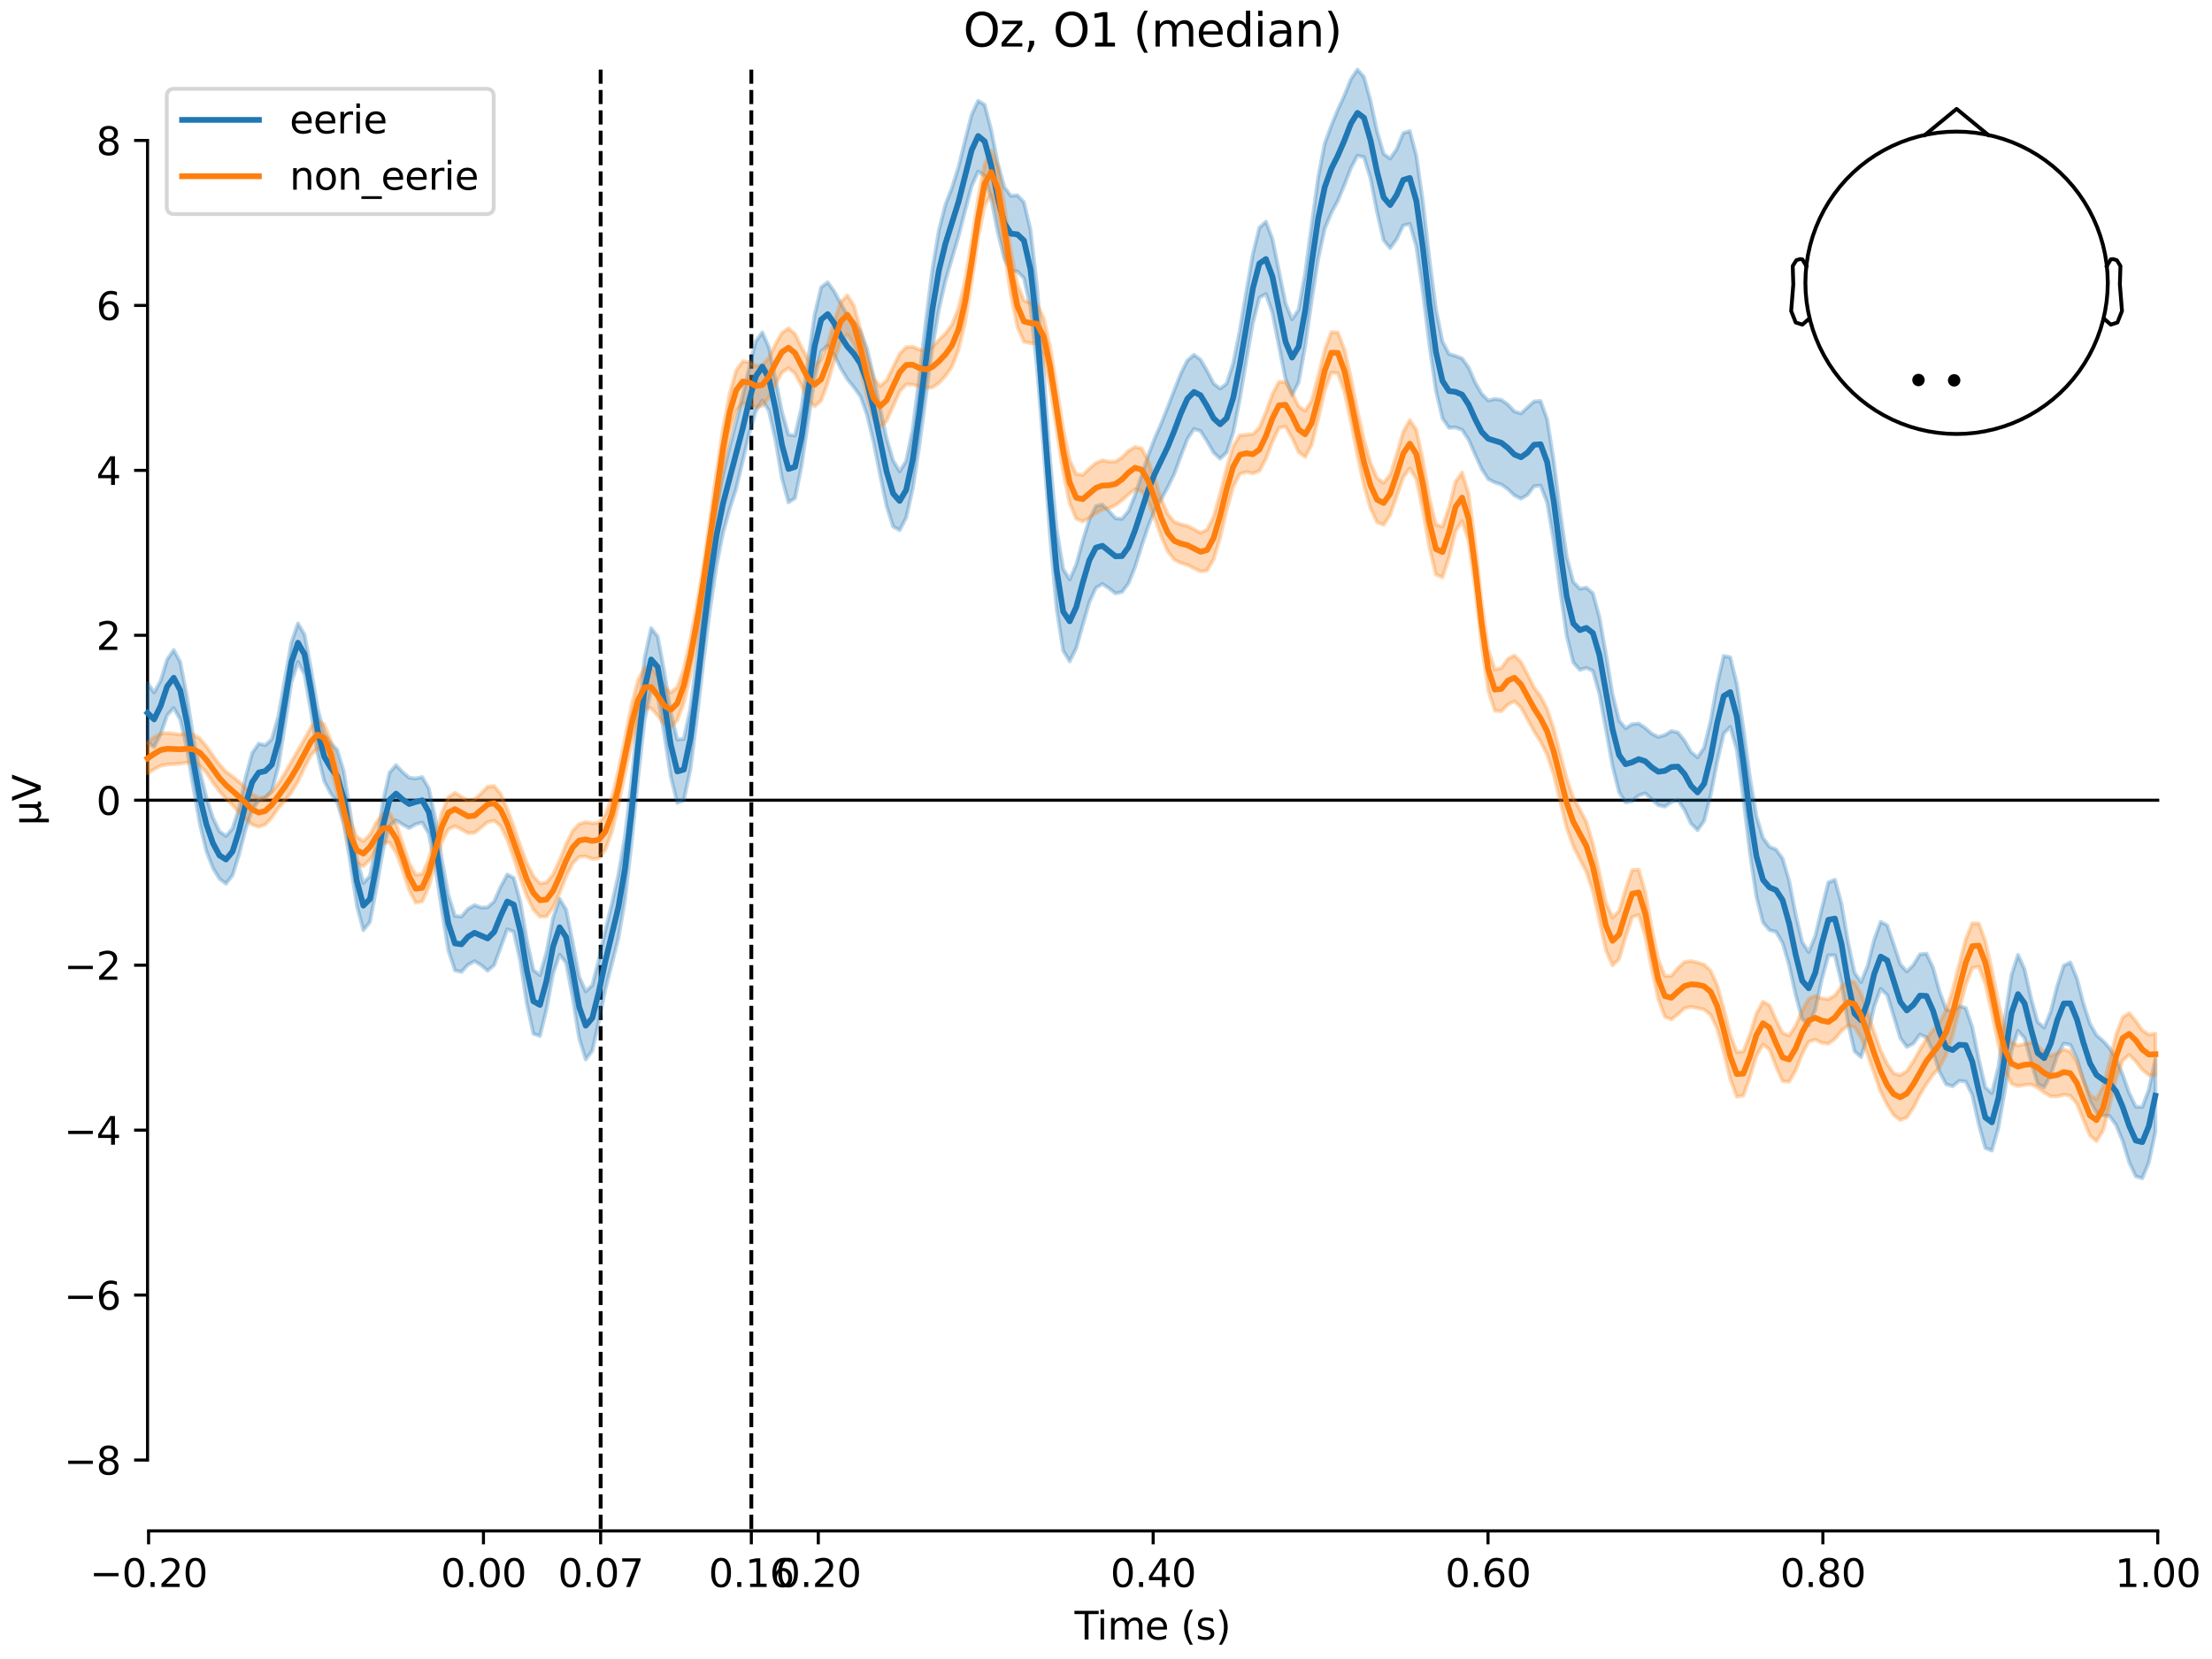 <?xml version="1.0" encoding="utf-8" standalone="no"?>
<!DOCTYPE svg PUBLIC "-//W3C//DTD SVG 1.1//EN"
  "http://www.w3.org/Graphics/SVG/1.1/DTD/svg11.dtd">
<svg xmlns:xlink="http://www.w3.org/1999/xlink" width="576pt" height="432pt" viewBox="0 0 576 432" xmlns="http://www.w3.org/2000/svg" version="1.1">
 <defs>
  <style type="text/css">*{stroke-linejoin: round; stroke-linecap: butt}</style>
 </defs>
 <g id="figure_1">
  <g id="patch_1">
   <path d="M 0 432 
L 576 432 
L 576 0 
L 0 0 
z
" style="fill: #ffffff"/>
  </g>
  <g id="axes_1">
   <g id="patch_2">
    <path d="M 38.421 398.644 
L 561.867 398.644 
L 561.867 18.118 
L 38.421 18.118 
L 38.421 398.644 
z
" style="fill: none; opacity: 0"/>
   </g>
   <g id="patch_3">
    <path d="M 38.421 380.185 
L 38.421 36.577 
" style="fill: none; stroke: #000000; stroke-width: 0.8; stroke-linejoin: miter; stroke-linecap: square"/>
   </g>
   <g id="LineCollection_1">
    <path d="M 156.407 18.118 
L 156.407 398.644 
" clip-path="url(#p429c5c7dd5)" style="fill: none; stroke-dasharray: 3.7,1.6; stroke-dashoffset: 0; stroke: #000000"/>
    <path d="M 195.645 18.118 
L 195.645 398.644 
" clip-path="url(#p429c5c7dd5)" style="fill: none; stroke-dasharray: 3.7,1.6; stroke-dashoffset: 0; stroke: #000000"/>
   </g>
   <g id="matplotlib.axis_1">
    <g id="xtick_1">
     <g id="line2d_1">
      <defs>
       <path id="mcd969aec20" d="M 0 0 
L 0 3.5 
" style="stroke: #000000; stroke-width: 0.8"/>
      </defs>
      <g>
       <use xlink:href="#mcd969aec20" x="38.693" y="398.644" style="stroke: #000000; stroke-width: 0.8"/>
      </g>
     </g>
     <g id="text_1">
      <!-- −0.20 -->
      <g transform="translate(23.37 413.242) scale(0.1 -0.1)">
       <defs>
        <path id="DejaVuSans-2212" d="M 678 2272 
L 4684 2272 
L 4684 1741 
L 678 1741 
L 678 2272 
z
" transform="scale(0.016)"/>
        <path id="DejaVuSans-30" d="M 2034 4250 
Q 1547 4250 1301 3770 
Q 1056 3291 1056 2328 
Q 1056 1369 1301 889 
Q 1547 409 2034 409 
Q 2525 409 2770 889 
Q 3016 1369 3016 2328 
Q 3016 3291 2770 3770 
Q 2525 4250 2034 4250 
z
M 2034 4750 
Q 2819 4750 3233 4129 
Q 3647 3509 3647 2328 
Q 3647 1150 3233 529 
Q 2819 -91 2034 -91 
Q 1250 -91 836 529 
Q 422 1150 422 2328 
Q 422 3509 836 4129 
Q 1250 4750 2034 4750 
z
" transform="scale(0.016)"/>
        <path id="DejaVuSans-2e" d="M 684 794 
L 1344 794 
L 1344 0 
L 684 0 
L 684 794 
z
" transform="scale(0.016)"/>
        <path id="DejaVuSans-32" d="M 1228 531 
L 3431 531 
L 3431 0 
L 469 0 
L 469 531 
Q 828 903 1448 1529 
Q 2069 2156 2228 2338 
Q 2531 2678 2651 2914 
Q 2772 3150 2772 3378 
Q 2772 3750 2511 3984 
Q 2250 4219 1831 4219 
Q 1534 4219 1204 4116 
Q 875 4013 500 3803 
L 500 4441 
Q 881 4594 1212 4672 
Q 1544 4750 1819 4750 
Q 2544 4750 2975 4387 
Q 3406 4025 3406 3419 
Q 3406 3131 3298 2873 
Q 3191 2616 2906 2266 
Q 2828 2175 2409 1742 
Q 1991 1309 1228 531 
z
" transform="scale(0.016)"/>
       </defs>
       <use xlink:href="#DejaVuSans-2212"/>
       <use xlink:href="#DejaVuSans-30" transform="translate(83.789 0)"/>
       <use xlink:href="#DejaVuSans-2e" transform="translate(147.412 0)"/>
       <use xlink:href="#DejaVuSans-32" transform="translate(179.199 0)"/>
       <use xlink:href="#DejaVuSans-30" transform="translate(242.822 0)"/>
      </g>
     </g>
    </g>
    <g id="xtick_2">
     <g id="line2d_2">
      <g>
       <use xlink:href="#mcd969aec20" x="125.889" y="398.644" style="stroke: #000000; stroke-width: 0.8"/>
      </g>
     </g>
     <g id="text_2">
      <!-- 0.00 -->
      <g transform="translate(114.756 413.242) scale(0.1 -0.1)">
       <use xlink:href="#DejaVuSans-30"/>
       <use xlink:href="#DejaVuSans-2e" transform="translate(63.623 0)"/>
       <use xlink:href="#DejaVuSans-30" transform="translate(95.41 0)"/>
       <use xlink:href="#DejaVuSans-30" transform="translate(159.033 0)"/>
      </g>
     </g>
    </g>
    <g id="xtick_3">
     <g id="line2d_3">
      <g>
       <use xlink:href="#mcd969aec20" x="156.407" y="398.644" style="stroke: #000000; stroke-width: 0.8"/>
      </g>
     </g>
     <g id="text_3">
      <!-- 0.07 -->
      <g transform="translate(145.274 413.242) scale(0.1 -0.1)">
       <defs>
        <path id="DejaVuSans-37" d="M 525 4666 
L 3525 4666 
L 3525 4397 
L 1831 0 
L 1172 0 
L 2766 4134 
L 525 4134 
L 525 4666 
z
" transform="scale(0.016)"/>
       </defs>
       <use xlink:href="#DejaVuSans-30"/>
       <use xlink:href="#DejaVuSans-2e" transform="translate(63.623 0)"/>
       <use xlink:href="#DejaVuSans-30" transform="translate(95.41 0)"/>
       <use xlink:href="#DejaVuSans-37" transform="translate(159.033 0)"/>
      </g>
     </g>
    </g>
    <g id="xtick_4">
     <g id="line2d_4">
      <g>
       <use xlink:href="#mcd969aec20" x="195.645" y="398.644" style="stroke: #000000; stroke-width: 0.8"/>
      </g>
     </g>
     <g id="text_4">
      <!-- 0.16 -->
      <g transform="translate(184.512 413.242) scale(0.1 -0.1)">
       <defs>
        <path id="DejaVuSans-31" d="M 794 531 
L 1825 531 
L 1825 4091 
L 703 3866 
L 703 4441 
L 1819 4666 
L 2450 4666 
L 2450 531 
L 3481 531 
L 3481 0 
L 794 0 
L 794 531 
z
" transform="scale(0.016)"/>
        <path id="DejaVuSans-36" d="M 2113 2584 
Q 1688 2584 1439 2293 
Q 1191 2003 1191 1497 
Q 1191 994 1439 701 
Q 1688 409 2113 409 
Q 2538 409 2786 701 
Q 3034 994 3034 1497 
Q 3034 2003 2786 2293 
Q 2538 2584 2113 2584 
z
M 3366 4563 
L 3366 3988 
Q 3128 4100 2886 4159 
Q 2644 4219 2406 4219 
Q 1781 4219 1451 3797 
Q 1122 3375 1075 2522 
Q 1259 2794 1537 2939 
Q 1816 3084 2150 3084 
Q 2853 3084 3261 2657 
Q 3669 2231 3669 1497 
Q 3669 778 3244 343 
Q 2819 -91 2113 -91 
Q 1303 -91 875 529 
Q 447 1150 447 2328 
Q 447 3434 972 4092 
Q 1497 4750 2381 4750 
Q 2619 4750 2861 4703 
Q 3103 4656 3366 4563 
z
" transform="scale(0.016)"/>
       </defs>
       <use xlink:href="#DejaVuSans-30"/>
       <use xlink:href="#DejaVuSans-2e" transform="translate(63.623 0)"/>
       <use xlink:href="#DejaVuSans-31" transform="translate(95.41 0)"/>
       <use xlink:href="#DejaVuSans-36" transform="translate(159.033 0)"/>
      </g>
     </g>
    </g>
    <g id="xtick_5">
     <g id="line2d_5">
      <g>
       <use xlink:href="#mcd969aec20" x="213.084" y="398.644" style="stroke: #000000; stroke-width: 0.8"/>
      </g>
     </g>
     <g id="text_5">
      <!-- 0.20 -->
      <g transform="translate(201.952 413.242) scale(0.1 -0.1)">
       <use xlink:href="#DejaVuSans-30"/>
       <use xlink:href="#DejaVuSans-2e" transform="translate(63.623 0)"/>
       <use xlink:href="#DejaVuSans-32" transform="translate(95.41 0)"/>
       <use xlink:href="#DejaVuSans-30" transform="translate(159.033 0)"/>
      </g>
     </g>
    </g>
    <g id="xtick_6">
     <g id="line2d_6">
      <g>
       <use xlink:href="#mcd969aec20" x="300.28" y="398.644" style="stroke: #000000; stroke-width: 0.8"/>
      </g>
     </g>
     <g id="text_6">
      <!-- 0.40 -->
      <g transform="translate(289.147 413.242) scale(0.1 -0.1)">
       <defs>
        <path id="DejaVuSans-34" d="M 2419 4116 
L 825 1625 
L 2419 1625 
L 2419 4116 
z
M 2253 4666 
L 3047 4666 
L 3047 1625 
L 3713 1625 
L 3713 1100 
L 3047 1100 
L 3047 0 
L 2419 0 
L 2419 1100 
L 313 1100 
L 313 1709 
L 2253 4666 
z
" transform="scale(0.016)"/>
       </defs>
       <use xlink:href="#DejaVuSans-30"/>
       <use xlink:href="#DejaVuSans-2e" transform="translate(63.623 0)"/>
       <use xlink:href="#DejaVuSans-34" transform="translate(95.41 0)"/>
       <use xlink:href="#DejaVuSans-30" transform="translate(159.033 0)"/>
      </g>
     </g>
    </g>
    <g id="xtick_7">
     <g id="line2d_7">
      <g>
       <use xlink:href="#mcd969aec20" x="387.476" y="398.644" style="stroke: #000000; stroke-width: 0.8"/>
      </g>
     </g>
     <g id="text_7">
      <!-- 0.60 -->
      <g transform="translate(376.343 413.242) scale(0.1 -0.1)">
       <use xlink:href="#DejaVuSans-30"/>
       <use xlink:href="#DejaVuSans-2e" transform="translate(63.623 0)"/>
       <use xlink:href="#DejaVuSans-36" transform="translate(95.41 0)"/>
       <use xlink:href="#DejaVuSans-30" transform="translate(159.033 0)"/>
      </g>
     </g>
    </g>
    <g id="xtick_8">
     <g id="line2d_8">
      <g>
       <use xlink:href="#mcd969aec20" x="474.671" y="398.644" style="stroke: #000000; stroke-width: 0.8"/>
      </g>
     </g>
     <g id="text_8">
      <!-- 0.80 -->
      <g transform="translate(463.538 413.242) scale(0.1 -0.1)">
       <defs>
        <path id="DejaVuSans-38" d="M 2034 2216 
Q 1584 2216 1326 1975 
Q 1069 1734 1069 1313 
Q 1069 891 1326 650 
Q 1584 409 2034 409 
Q 2484 409 2743 651 
Q 3003 894 3003 1313 
Q 3003 1734 2745 1975 
Q 2488 2216 2034 2216 
z
M 1403 2484 
Q 997 2584 770 2862 
Q 544 3141 544 3541 
Q 544 4100 942 4425 
Q 1341 4750 2034 4750 
Q 2731 4750 3128 4425 
Q 3525 4100 3525 3541 
Q 3525 3141 3298 2862 
Q 3072 2584 2669 2484 
Q 3125 2378 3379 2068 
Q 3634 1759 3634 1313 
Q 3634 634 3220 271 
Q 2806 -91 2034 -91 
Q 1263 -91 848 271 
Q 434 634 434 1313 
Q 434 1759 690 2068 
Q 947 2378 1403 2484 
z
M 1172 3481 
Q 1172 3119 1398 2916 
Q 1625 2713 2034 2713 
Q 2441 2713 2670 2916 
Q 2900 3119 2900 3481 
Q 2900 3844 2670 4047 
Q 2441 4250 2034 4250 
Q 1625 4250 1398 4047 
Q 1172 3844 1172 3481 
z
" transform="scale(0.016)"/>
       </defs>
       <use xlink:href="#DejaVuSans-30"/>
       <use xlink:href="#DejaVuSans-2e" transform="translate(63.623 0)"/>
       <use xlink:href="#DejaVuSans-38" transform="translate(95.41 0)"/>
       <use xlink:href="#DejaVuSans-30" transform="translate(159.033 0)"/>
      </g>
     </g>
    </g>
    <g id="xtick_9">
     <g id="line2d_9">
      <g>
       <use xlink:href="#mcd969aec20" x="561.867" y="398.644" style="stroke: #000000; stroke-width: 0.8"/>
      </g>
     </g>
     <g id="text_9">
      <!-- 1.00 -->
      <g transform="translate(550.734 413.242) scale(0.1 -0.1)">
       <use xlink:href="#DejaVuSans-31"/>
       <use xlink:href="#DejaVuSans-2e" transform="translate(63.623 0)"/>
       <use xlink:href="#DejaVuSans-30" transform="translate(95.41 0)"/>
       <use xlink:href="#DejaVuSans-30" transform="translate(159.033 0)"/>
      </g>
     </g>
    </g>
    <g id="text_10">
     <!-- Time (s) -->
     <g transform="translate(279.815 426.92) scale(0.1 -0.1)">
      <defs>
       <path id="DejaVuSans-54" d="M -19 4666 
L 3928 4666 
L 3928 4134 
L 2272 4134 
L 2272 0 
L 1638 0 
L 1638 4134 
L -19 4134 
L -19 4666 
z
" transform="scale(0.016)"/>
       <path id="DejaVuSans-69" d="M 603 3500 
L 1178 3500 
L 1178 0 
L 603 0 
L 603 3500 
z
M 603 4863 
L 1178 4863 
L 1178 4134 
L 603 4134 
L 603 4863 
z
" transform="scale(0.016)"/>
       <path id="DejaVuSans-6d" d="M 3328 2828 
Q 3544 3216 3844 3400 
Q 4144 3584 4550 3584 
Q 5097 3584 5394 3201 
Q 5691 2819 5691 2113 
L 5691 0 
L 5113 0 
L 5113 2094 
Q 5113 2597 4934 2840 
Q 4756 3084 4391 3084 
Q 3944 3084 3684 2787 
Q 3425 2491 3425 1978 
L 3425 0 
L 2847 0 
L 2847 2094 
Q 2847 2600 2669 2842 
Q 2491 3084 2119 3084 
Q 1678 3084 1418 2786 
Q 1159 2488 1159 1978 
L 1159 0 
L 581 0 
L 581 3500 
L 1159 3500 
L 1159 2956 
Q 1356 3278 1631 3431 
Q 1906 3584 2284 3584 
Q 2666 3584 2933 3390 
Q 3200 3197 3328 2828 
z
" transform="scale(0.016)"/>
       <path id="DejaVuSans-65" d="M 3597 1894 
L 3597 1613 
L 953 1613 
Q 991 1019 1311 708 
Q 1631 397 2203 397 
Q 2534 397 2845 478 
Q 3156 559 3463 722 
L 3463 178 
Q 3153 47 2828 -22 
Q 2503 -91 2169 -91 
Q 1331 -91 842 396 
Q 353 884 353 1716 
Q 353 2575 817 3079 
Q 1281 3584 2069 3584 
Q 2775 3584 3186 3129 
Q 3597 2675 3597 1894 
z
M 3022 2063 
Q 3016 2534 2758 2815 
Q 2500 3097 2075 3097 
Q 1594 3097 1305 2825 
Q 1016 2553 972 2059 
L 3022 2063 
z
" transform="scale(0.016)"/>
       <path id="DejaVuSans-20" transform="scale(0.016)"/>
       <path id="DejaVuSans-28" d="M 1984 4856 
Q 1566 4138 1362 3434 
Q 1159 2731 1159 2009 
Q 1159 1288 1364 580 
Q 1569 -128 1984 -844 
L 1484 -844 
Q 1016 -109 783 600 
Q 550 1309 550 2009 
Q 550 2706 781 3412 
Q 1013 4119 1484 4856 
L 1984 4856 
z
" transform="scale(0.016)"/>
       <path id="DejaVuSans-73" d="M 2834 3397 
L 2834 2853 
Q 2591 2978 2328 3040 
Q 2066 3103 1784 3103 
Q 1356 3103 1142 2972 
Q 928 2841 928 2578 
Q 928 2378 1081 2264 
Q 1234 2150 1697 2047 
L 1894 2003 
Q 2506 1872 2764 1633 
Q 3022 1394 3022 966 
Q 3022 478 2636 193 
Q 2250 -91 1575 -91 
Q 1294 -91 989 -36 
Q 684 19 347 128 
L 347 722 
Q 666 556 975 473 
Q 1284 391 1588 391 
Q 1994 391 2212 530 
Q 2431 669 2431 922 
Q 2431 1156 2273 1281 
Q 2116 1406 1581 1522 
L 1381 1569 
Q 847 1681 609 1914 
Q 372 2147 372 2553 
Q 372 3047 722 3315 
Q 1072 3584 1716 3584 
Q 2034 3584 2315 3537 
Q 2597 3491 2834 3397 
z
" transform="scale(0.016)"/>
       <path id="DejaVuSans-29" d="M 513 4856 
L 1013 4856 
Q 1481 4119 1714 3412 
Q 1947 2706 1947 2009 
Q 1947 1309 1714 600 
Q 1481 -109 1013 -844 
L 513 -844 
Q 928 -128 1133 580 
Q 1338 1288 1338 2009 
Q 1338 2731 1133 3434 
Q 928 4138 513 4856 
z
" transform="scale(0.016)"/>
      </defs>
      <use xlink:href="#DejaVuSans-54"/>
      <use xlink:href="#DejaVuSans-69" transform="translate(57.959 0)"/>
      <use xlink:href="#DejaVuSans-6d" transform="translate(85.742 0)"/>
      <use xlink:href="#DejaVuSans-65" transform="translate(183.154 0)"/>
      <use xlink:href="#DejaVuSans-20" transform="translate(244.678 0)"/>
      <use xlink:href="#DejaVuSans-28" transform="translate(276.465 0)"/>
      <use xlink:href="#DejaVuSans-73" transform="translate(315.479 0)"/>
      <use xlink:href="#DejaVuSans-29" transform="translate(367.578 0)"/>
     </g>
    </g>
   </g>
   <g id="matplotlib.axis_2">
    <g id="ytick_1">
     <g id="line2d_10">
      <defs>
       <path id="m9947ee9f06" d="M 0 0 
L -3.5 0 
" style="stroke: #000000; stroke-width: 0.8"/>
      </defs>
      <g>
       <use xlink:href="#m9947ee9f06" x="38.421" y="380.185" style="stroke: #000000; stroke-width: 0.8"/>
      </g>
     </g>
     <g id="text_11">
      <!-- −8 -->
      <g transform="translate(16.678 383.984) scale(0.1 -0.1)">
       <use xlink:href="#DejaVuSans-2212"/>
       <use xlink:href="#DejaVuSans-38" transform="translate(83.789 0)"/>
      </g>
     </g>
    </g>
    <g id="ytick_2">
     <g id="line2d_11">
      <g>
       <use xlink:href="#m9947ee9f06" x="38.421" y="337.234" style="stroke: #000000; stroke-width: 0.8"/>
      </g>
     </g>
     <g id="text_12">
      <!-- −6 -->
      <g transform="translate(16.678 341.033) scale(0.1 -0.1)">
       <use xlink:href="#DejaVuSans-2212"/>
       <use xlink:href="#DejaVuSans-36" transform="translate(83.789 0)"/>
      </g>
     </g>
    </g>
    <g id="ytick_3">
     <g id="line2d_12">
      <g>
       <use xlink:href="#m9947ee9f06" x="38.421" y="294.283" style="stroke: #000000; stroke-width: 0.8"/>
      </g>
     </g>
     <g id="text_13">
      <!-- −4 -->
      <g transform="translate(16.678 298.082) scale(0.1 -0.1)">
       <use xlink:href="#DejaVuSans-2212"/>
       <use xlink:href="#DejaVuSans-34" transform="translate(83.789 0)"/>
      </g>
     </g>
    </g>
    <g id="ytick_4">
     <g id="line2d_13">
      <g>
       <use xlink:href="#m9947ee9f06" x="38.421" y="251.332" style="stroke: #000000; stroke-width: 0.8"/>
      </g>
     </g>
     <g id="text_14">
      <!-- −2 -->
      <g transform="translate(16.678 255.131) scale(0.1 -0.1)">
       <use xlink:href="#DejaVuSans-2212"/>
       <use xlink:href="#DejaVuSans-32" transform="translate(83.789 0)"/>
      </g>
     </g>
    </g>
    <g id="ytick_5">
     <g id="line2d_14">
      <g>
       <use xlink:href="#m9947ee9f06" x="38.421" y="208.381" style="stroke: #000000; stroke-width: 0.8"/>
      </g>
     </g>
     <g id="text_15">
      <!-- 0 -->
      <g transform="translate(25.058 212.18) scale(0.1 -0.1)">
       <use xlink:href="#DejaVuSans-30"/>
      </g>
     </g>
    </g>
    <g id="ytick_6">
     <g id="line2d_15">
      <g>
       <use xlink:href="#m9947ee9f06" x="38.421" y="165.43" style="stroke: #000000; stroke-width: 0.8"/>
      </g>
     </g>
     <g id="text_16">
      <!-- 2 -->
      <g transform="translate(25.058 169.229) scale(0.1 -0.1)">
       <use xlink:href="#DejaVuSans-32"/>
      </g>
     </g>
    </g>
    <g id="ytick_7">
     <g id="line2d_16">
      <g>
       <use xlink:href="#m9947ee9f06" x="38.421" y="122.479" style="stroke: #000000; stroke-width: 0.8"/>
      </g>
     </g>
     <g id="text_17">
      <!-- 4 -->
      <g transform="translate(25.058 126.278) scale(0.1 -0.1)">
       <use xlink:href="#DejaVuSans-34"/>
      </g>
     </g>
    </g>
    <g id="ytick_8">
     <g id="line2d_17">
      <g>
       <use xlink:href="#m9947ee9f06" x="38.421" y="79.528" style="stroke: #000000; stroke-width: 0.8"/>
      </g>
     </g>
     <g id="text_18">
      <!-- 6 -->
      <g transform="translate(25.058 83.327) scale(0.1 -0.1)">
       <use xlink:href="#DejaVuSans-36"/>
      </g>
     </g>
    </g>
    <g id="ytick_9">
     <g id="line2d_18">
      <g>
       <use xlink:href="#m9947ee9f06" x="38.421" y="36.577" style="stroke: #000000; stroke-width: 0.8"/>
      </g>
     </g>
     <g id="text_19">
      <!-- 8 -->
      <g transform="translate(25.058 40.376) scale(0.1 -0.1)">
       <use xlink:href="#DejaVuSans-38"/>
      </g>
     </g>
    </g>
    <g id="text_20">
     <!-- µV -->
     <g transform="translate(10.599 214.982) rotate(-90) scale(0.1 -0.1)">
      <defs>
       <path id="DejaVuSans-b5" d="M 544 -1331 
L 544 3500 
L 1119 3500 
L 1119 1325 
Q 1119 872 1334 640 
Q 1550 409 1972 409 
Q 2434 409 2667 671 
Q 2900 934 2900 1459 
L 2900 3500 
L 3475 3500 
L 3475 806 
Q 3475 619 3529 530 
Q 3584 441 3700 441 
Q 3728 441 3778 458 
Q 3828 475 3916 513 
L 3916 50 
Q 3788 -22 3673 -56 
Q 3559 -91 3450 -91 
Q 3234 -91 3106 31 
Q 2978 153 2931 403 
Q 2775 156 2548 32 
Q 2322 -91 2016 -91 
Q 1697 -91 1473 31 
Q 1250 153 1119 397 
L 1119 -1331 
L 544 -1331 
z
" transform="scale(0.016)"/>
       <path id="DejaVuSans-56" d="M 1831 0 
L 50 4666 
L 709 4666 
L 2188 738 
L 3669 4666 
L 4325 4666 
L 2547 0 
L 1831 0 
z
" transform="scale(0.016)"/>
      </defs>
      <use xlink:href="#DejaVuSans-b5"/>
      <use xlink:href="#DejaVuSans-56" transform="translate(63.623 0)"/>
     </g>
    </g>
   </g>
   <g id="patch_4">
    <path d="M 38.693 398.644 
L 561.867 398.644 
" style="fill: none; stroke: #000000; stroke-width: 0.8; stroke-linejoin: miter; stroke-linecap: square"/>
   </g>
   <g id="patch_5">
    <path d="M 38.421 208.381 
L 561.867 208.381 
" style="fill: none; stroke: #000000; stroke-width: 0.8; stroke-linejoin: miter; stroke-linecap: square"/>
   </g>
   <g id="text_21">
    <!-- Oz, O1 (median) -->
    <g transform="translate(250.837 12.118) scale(0.12 -0.12)">
     <defs>
      <path id="DejaVuSans-4f" d="M 2522 4238 
Q 1834 4238 1429 3725 
Q 1025 3213 1025 2328 
Q 1025 1447 1429 934 
Q 1834 422 2522 422 
Q 3209 422 3611 934 
Q 4013 1447 4013 2328 
Q 4013 3213 3611 3725 
Q 3209 4238 2522 4238 
z
M 2522 4750 
Q 3503 4750 4090 4092 
Q 4678 3434 4678 2328 
Q 4678 1225 4090 567 
Q 3503 -91 2522 -91 
Q 1538 -91 948 565 
Q 359 1222 359 2328 
Q 359 3434 948 4092 
Q 1538 4750 2522 4750 
z
" transform="scale(0.016)"/>
      <path id="DejaVuSans-7a" d="M 353 3500 
L 3084 3500 
L 3084 2975 
L 922 459 
L 3084 459 
L 3084 0 
L 275 0 
L 275 525 
L 2438 3041 
L 353 3041 
L 353 3500 
z
" transform="scale(0.016)"/>
      <path id="DejaVuSans-2c" d="M 750 794 
L 1409 794 
L 1409 256 
L 897 -744 
L 494 -744 
L 750 256 
L 750 794 
z
" transform="scale(0.016)"/>
      <path id="DejaVuSans-64" d="M 2906 2969 
L 2906 4863 
L 3481 4863 
L 3481 0 
L 2906 0 
L 2906 525 
Q 2725 213 2448 61 
Q 2172 -91 1784 -91 
Q 1150 -91 751 415 
Q 353 922 353 1747 
Q 353 2572 751 3078 
Q 1150 3584 1784 3584 
Q 2172 3584 2448 3432 
Q 2725 3281 2906 2969 
z
M 947 1747 
Q 947 1113 1208 752 
Q 1469 391 1925 391 
Q 2381 391 2643 752 
Q 2906 1113 2906 1747 
Q 2906 2381 2643 2742 
Q 2381 3103 1925 3103 
Q 1469 3103 1208 2742 
Q 947 2381 947 1747 
z
" transform="scale(0.016)"/>
      <path id="DejaVuSans-61" d="M 2194 1759 
Q 1497 1759 1228 1600 
Q 959 1441 959 1056 
Q 959 750 1161 570 
Q 1363 391 1709 391 
Q 2188 391 2477 730 
Q 2766 1069 2766 1631 
L 2766 1759 
L 2194 1759 
z
M 3341 1997 
L 3341 0 
L 2766 0 
L 2766 531 
Q 2569 213 2275 61 
Q 1981 -91 1556 -91 
Q 1019 -91 701 211 
Q 384 513 384 1019 
Q 384 1609 779 1909 
Q 1175 2209 1959 2209 
L 2766 2209 
L 2766 2266 
Q 2766 2663 2505 2880 
Q 2244 3097 1772 3097 
Q 1472 3097 1187 3025 
Q 903 2953 641 2809 
L 641 3341 
Q 956 3463 1253 3523 
Q 1550 3584 1831 3584 
Q 2591 3584 2966 3190 
Q 3341 2797 3341 1997 
z
" transform="scale(0.016)"/>
      <path id="DejaVuSans-6e" d="M 3513 2113 
L 3513 0 
L 2938 0 
L 2938 2094 
Q 2938 2591 2744 2837 
Q 2550 3084 2163 3084 
Q 1697 3084 1428 2787 
Q 1159 2491 1159 1978 
L 1159 0 
L 581 0 
L 581 3500 
L 1159 3500 
L 1159 2956 
Q 1366 3272 1645 3428 
Q 1925 3584 2291 3584 
Q 2894 3584 3203 3211 
Q 3513 2838 3513 2113 
z
" transform="scale(0.016)"/>
     </defs>
     <use xlink:href="#DejaVuSans-4f"/>
     <use xlink:href="#DejaVuSans-7a" transform="translate(78.711 0)"/>
     <use xlink:href="#DejaVuSans-2c" transform="translate(131.201 0)"/>
     <use xlink:href="#DejaVuSans-20" transform="translate(162.988 0)"/>
     <use xlink:href="#DejaVuSans-4f" transform="translate(194.775 0)"/>
     <use xlink:href="#DejaVuSans-31" transform="translate(273.486 0)"/>
     <use xlink:href="#DejaVuSans-20" transform="translate(337.109 0)"/>
     <use xlink:href="#DejaVuSans-28" transform="translate(368.896 0)"/>
     <use xlink:href="#DejaVuSans-6d" transform="translate(407.91 0)"/>
     <use xlink:href="#DejaVuSans-65" transform="translate(505.322 0)"/>
     <use xlink:href="#DejaVuSans-64" transform="translate(566.846 0)"/>
     <use xlink:href="#DejaVuSans-69" transform="translate(630.322 0)"/>
     <use xlink:href="#DejaVuSans-61" transform="translate(658.105 0)"/>
     <use xlink:href="#DejaVuSans-6e" transform="translate(719.385 0)"/>
     <use xlink:href="#DejaVuSans-29" transform="translate(782.764 0)"/>
    </g>
   </g>
   <g id="legend_1">
    <g id="patch_6">
     <path d="M 45.421 55.753 
L 126.563 55.753 
Q 128.563 55.753 128.563 53.753 
L 128.563 25.118 
Q 128.563 23.118 126.563 23.118 
L 45.421 23.118 
Q 43.421 23.118 43.421 25.118 
L 43.421 53.753 
Q 43.421 55.753 45.421 55.753 
z
" style="fill: #ffffff; opacity: 0.8; stroke: #cccccc; stroke-linejoin: miter"/>
    </g>
    <g id="line2d_19">
     <path d="M 47.421 31.217 
L 57.421 31.217 
L 67.421 31.217 
" style="fill: none; stroke: #1f77b4; stroke-width: 1.5; stroke-linecap: square"/>
    </g>
    <g id="text_22">
     <!-- eerie -->
     <g transform="translate(75.421 34.717) scale(0.1 -0.1)">
      <defs>
       <path id="DejaVuSans-72" d="M 2631 2963 
Q 2534 3019 2420 3045 
Q 2306 3072 2169 3072 
Q 1681 3072 1420 2755 
Q 1159 2438 1159 1844 
L 1159 0 
L 581 0 
L 581 3500 
L 1159 3500 
L 1159 2956 
Q 1341 3275 1631 3429 
Q 1922 3584 2338 3584 
Q 2397 3584 2469 3576 
Q 2541 3569 2628 3553 
L 2631 2963 
z
" transform="scale(0.016)"/>
      </defs>
      <use xlink:href="#DejaVuSans-65"/>
      <use xlink:href="#DejaVuSans-65" transform="translate(61.523 0)"/>
      <use xlink:href="#DejaVuSans-72" transform="translate(123.047 0)"/>
      <use xlink:href="#DejaVuSans-69" transform="translate(164.16 0)"/>
      <use xlink:href="#DejaVuSans-65" transform="translate(191.943 0)"/>
     </g>
    </g>
    <g id="line2d_20">
     <path d="M 47.421 45.895 
L 57.421 45.895 
L 67.421 45.895 
" style="fill: none; stroke: #ff7f0e; stroke-width: 1.5; stroke-linecap: square"/>
    </g>
    <g id="text_23">
     <!-- non_eerie -->
     <g transform="translate(75.421 49.395) scale(0.1 -0.1)">
      <defs>
       <path id="DejaVuSans-6f" d="M 1959 3097 
Q 1497 3097 1228 2736 
Q 959 2375 959 1747 
Q 959 1119 1226 758 
Q 1494 397 1959 397 
Q 2419 397 2687 759 
Q 2956 1122 2956 1747 
Q 2956 2369 2687 2733 
Q 2419 3097 1959 3097 
z
M 1959 3584 
Q 2709 3584 3137 3096 
Q 3566 2609 3566 1747 
Q 3566 888 3137 398 
Q 2709 -91 1959 -91 
Q 1206 -91 779 398 
Q 353 888 353 1747 
Q 353 2609 779 3096 
Q 1206 3584 1959 3584 
z
" transform="scale(0.016)"/>
       <path id="DejaVuSans-5f" d="M 3263 -1063 
L 3263 -1509 
L -63 -1509 
L -63 -1063 
L 3263 -1063 
z
" transform="scale(0.016)"/>
      </defs>
      <use xlink:href="#DejaVuSans-6e"/>
      <use xlink:href="#DejaVuSans-6f" transform="translate(63.379 0)"/>
      <use xlink:href="#DejaVuSans-6e" transform="translate(124.561 0)"/>
      <use xlink:href="#DejaVuSans-5f" transform="translate(187.939 0)"/>
      <use xlink:href="#DejaVuSans-65" transform="translate(237.939 0)"/>
      <use xlink:href="#DejaVuSans-65" transform="translate(299.463 0)"/>
      <use xlink:href="#DejaVuSans-72" transform="translate(360.986 0)"/>
      <use xlink:href="#DejaVuSans-69" transform="translate(402.1 0)"/>
      <use xlink:href="#DejaVuSans-65" transform="translate(429.883 0)"/>
     </g>
    </g>
   </g>
   <g id="FillBetweenPolyCollection_1">
    <defs>
     <path id="m2fb2765ec9" d="M 38.421 -254.141 
L 38.421 -238.648 
L 40.124 -237.472 
L 41.827 -240.786 
L 43.53 -245.751 
L 45.233 -247.625 
L 46.936 -244.651 
L 48.639 -237.198 
L 50.342 -227.04 
L 52.045 -217.448 
L 53.748 -210.364 
L 55.451 -205.946 
L 57.154 -203.17 
L 58.857 -201.884 
L 60.56 -204.114 
L 62.263 -209.499 
L 63.966 -216.125 
L 65.669 -221.034 
L 67.372 -223.504 
L 69.075 -224.221 
L 70.778 -226.066 
L 72.481 -232.441 
L 74.184 -243.127 
L 75.887 -254.325 
L 77.59 -259.631 
L 79.294 -256.379 
L 80.997 -246.496 
L 82.7 -235.722 
L 84.403 -228.643 
L 86.106 -225.427 
L 87.809 -223.056 
L 89.512 -217.559 
L 91.215 -207.491 
L 92.918 -196.207 
L 94.621 -189.78 
L 96.324 -191.869 
L 98.027 -200.752 
L 99.73 -210.573 
L 101.433 -216.892 
L 103.136 -218.398 
L 104.839 -217.298 
L 106.542 -216.367 
L 108.245 -217.377 
L 109.948 -217.828 
L 111.651 -214.936 
L 113.354 -206.334 
L 115.057 -195.008 
L 116.76 -184.519 
L 118.463 -179.31 
L 120.166 -178.916 
L 121.87 -180.78 
L 123.573 -181.715 
L 125.276 -180.684 
L 126.979 -179.222 
L 128.682 -180.703 
L 130.385 -185.314 
L 132.088 -190.034 
L 133.791 -189.378 
L 135.494 -181.616 
L 137.197 -170.597 
L 138.9 -162.796 
L 140.603 -162.24 
L 142.306 -169.207 
L 144.009 -178.405 
L 145.712 -183.418 
L 147.415 -181.289 
L 149.118 -172.23 
L 150.821 -161.642 
L 152.524 -156.124 
L 154.227 -158.382 
L 155.93 -166.005 
L 157.633 -174.36 
L 159.336 -180.994 
L 161.039 -187.752 
L 162.742 -197.589 
L 164.446 -212.283 
L 166.149 -229.382 
L 167.852 -244.518 
L 169.555 -252.313 
L 171.258 -250.611 
L 172.961 -240.904 
L 174.664 -229.823 
L 176.367 -222.908 
L 178.07 -223.661 
L 179.773 -231.587 
L 181.476 -244.992 
L 183.179 -259.715 
L 184.882 -273.249 
L 186.585 -284.723 
L 188.288 -293.237 
L 189.991 -299.371 
L 191.694 -304.743 
L 193.397 -311.883 
L 195.1 -319.153 
L 196.803 -324.897 
L 198.506 -327.725 
L 200.209 -325.089 
L 201.912 -317.491 
L 203.615 -307.454 
L 205.318 -301.204 
L 207.022 -302.279 
L 208.725 -310.685 
L 210.428 -322.276 
L 212.131 -333.552 
L 213.834 -340.53 
L 215.537 -341.971 
L 217.24 -339.511 
L 218.943 -336.059 
L 220.646 -333.256 
L 222.349 -331.146 
L 224.052 -328.793 
L 225.755 -324.024 
L 227.458 -317.036 
L 229.161 -308.451 
L 230.864 -300.248 
L 232.567 -294.878 
L 234.27 -293.928 
L 235.973 -297.217 
L 237.676 -304.691 
L 239.379 -315.799 
L 241.082 -328.701 
L 242.785 -341.383 
L 244.488 -351.387 
L 246.191 -358.851 
L 247.894 -364.682 
L 249.598 -370.435 
L 251.301 -377.079 
L 253.004 -383.476 
L 254.707 -387.313 
L 256.41 -386.201 
L 258.113 -380.298 
L 259.816 -371.574 
L 261.519 -364.659 
L 263.222 -361.411 
L 264.925 -361.322 
L 266.628 -359.584 
L 268.331 -351.892 
L 270.034 -336.401 
L 271.737 -315.116 
L 273.44 -292.308 
L 275.143 -273.494 
L 276.846 -262.586 
L 278.549 -259.772 
L 280.252 -263.209 
L 281.955 -269.29 
L 283.658 -275.155 
L 285.361 -278.898 
L 287.064 -279.944 
L 288.767 -278.805 
L 290.47 -277.489 
L 292.174 -277.851 
L 293.877 -280.123 
L 295.58 -284.384 
L 297.283 -289.826 
L 298.986 -294.894 
L 300.689 -299.229 
L 302.392 -301.983 
L 304.095 -305.14 
L 305.798 -308.644 
L 307.501 -313.276 
L 309.204 -317.692 
L 310.907 -320.306 
L 312.61 -319.778 
L 314.313 -317.106 
L 316.016 -314.155 
L 317.719 -312.561 
L 319.422 -314.185 
L 321.125 -319.405 
L 322.828 -327.974 
L 324.531 -338.116 
L 326.234 -347.78 
L 327.937 -354.481 
L 329.64 -355.442 
L 331.343 -350.527 
L 333.046 -341.835 
L 334.75 -333.355 
L 336.453 -329.07 
L 338.156 -332.449 
L 339.859 -341.856 
L 341.562 -353.779 
L 343.265 -364.598 
L 344.968 -372.46 
L 346.671 -376.534 
L 348.374 -379.719 
L 350.077 -383.838 
L 351.78 -388.231 
L 353.483 -391.483 
L 355.186 -391.065 
L 356.889 -385.507 
L 358.592 -376.734 
L 360.295 -369.45 
L 361.998 -367.383 
L 363.701 -369.732 
L 365.404 -373.276 
L 367.107 -373.712 
L 368.81 -367.852 
L 370.513 -355.937 
L 372.216 -342.25 
L 373.919 -330.301 
L 375.622 -323.078 
L 377.326 -320.6 
L 379.029 -320.715 
L 380.732 -320.07 
L 382.435 -317.507 
L 384.138 -313.581 
L 385.841 -309.878 
L 387.544 -307.228 
L 389.247 -306.372 
L 390.95 -305.842 
L 392.653 -304.604 
L 394.356 -302.988 
L 396.059 -302.143 
L 397.762 -303.152 
L 399.465 -305.39 
L 401.168 -305.549 
L 402.871 -301.16 
L 404.574 -291.176 
L 406.277 -278.219 
L 407.98 -266.423 
L 409.683 -259.499 
L 411.386 -257.575 
L 413.089 -258.086 
L 414.792 -257.276 
L 416.495 -251.295 
L 418.198 -242.06 
L 419.902 -232.569 
L 421.605 -225.725 
L 423.308 -223.064 
L 425.011 -223.405 
L 426.714 -224.865 
L 428.417 -225.417 
L 430.12 -223.898 
L 431.823 -222.319 
L 433.526 -221.958 
L 435.229 -223.141 
L 436.932 -223.669 
L 438.635 -221.145 
L 440.338 -217.534 
L 442.041 -215.829 
L 443.744 -218.215 
L 445.447 -224.916 
L 447.15 -233.656 
L 448.853 -240.957 
L 450.556 -242.739 
L 452.259 -236.757 
L 453.962 -224.124 
L 455.665 -210.042 
L 457.368 -198.511 
L 459.071 -191.804 
L 460.774 -189.811 
L 462.478 -189.371 
L 464.181 -186.473 
L 465.884 -180.684 
L 467.587 -172.946 
L 469.29 -166.644 
L 470.993 -165.016 
L 472.696 -169.024 
L 474.399 -176.933 
L 476.102 -183.238 
L 477.805 -183.254 
L 479.508 -176.076 
L 481.211 -165.667 
L 482.914 -158.234 
L 484.617 -156.745 
L 486.32 -162.217 
L 488.023 -169.874 
L 489.726 -174.511 
L 491.429 -172.894 
L 493.132 -167.36 
L 494.835 -161.709 
L 496.538 -159.38 
L 498.241 -160.273 
L 499.944 -162.625 
L 501.647 -161.846 
L 503.35 -158.108 
L 505.054 -152.851 
L 506.757 -149.68 
L 508.46 -149.13 
L 510.163 -150.541 
L 511.866 -150.383 
L 513.569 -146.885 
L 515.272 -139.242 
L 516.975 -133.064 
L 518.678 -132.388 
L 520.381 -138.338 
L 522.084 -148.138 
L 523.787 -158.296 
L 525.49 -163.582 
L 527.193 -161.68 
L 528.896 -155.439 
L 530.599 -149.766 
L 532.302 -148.856 
L 534.005 -152.069 
L 535.708 -157.136 
L 537.411 -160.269 
L 539.114 -159.94 
L 540.817 -156.306 
L 542.52 -150.64 
L 544.223 -145.311 
L 545.926 -142.243 
L 547.63 -141.551 
L 549.333 -141.381 
L 551.036 -139.043 
L 552.739 -134.875 
L 554.442 -129.326 
L 556.145 -125.691 
L 557.848 -125.175 
L 559.551 -129.273 
L 561.254 -137.291 
L 561.254 -156.179 
L 561.254 -156.179 
L 559.551 -148.276 
L 557.848 -143.735 
L 556.145 -143.81 
L 554.442 -147.377 
L 552.739 -152.185 
L 551.036 -156.28 
L 549.333 -159.075 
L 547.63 -160.959 
L 545.926 -162.432 
L 544.223 -165.416 
L 542.52 -170.679 
L 540.817 -177.247 
L 539.114 -181.39 
L 537.411 -180.576 
L 535.708 -175.298 
L 534.005 -168.572 
L 532.302 -164.411 
L 530.599 -165.873 
L 528.896 -172.05 
L 527.193 -179.588 
L 525.49 -183.359 
L 523.787 -178.091 
L 522.084 -166.824 
L 520.381 -154.201 
L 518.678 -147.349 
L 516.975 -148.857 
L 515.272 -156.188 
L 513.569 -164.558 
L 511.866 -169.528 
L 510.163 -170.042 
L 508.46 -168.605 
L 506.757 -169.179 
L 505.054 -173.836 
L 503.35 -180.037 
L 501.647 -183.674 
L 499.944 -183.491 
L 498.241 -180.721 
L 496.538 -179.024 
L 494.835 -180.918 
L 493.132 -186.061 
L 491.429 -191.058 
L 489.726 -191.96 
L 488.023 -187.228 
L 486.32 -180.476 
L 484.617 -176.27 
L 482.914 -178.726 
L 481.211 -186.775 
L 479.508 -196.68 
L 477.805 -202.913 
L 476.102 -202.224 
L 474.399 -195.363 
L 472.696 -188.289 
L 470.993 -184.078 
L 469.29 -186.7 
L 467.587 -193.88 
L 465.884 -202.652 
L 464.181 -208.444 
L 462.478 -210.786 
L 460.774 -211.497 
L 459.071 -213.836 
L 457.368 -219.454 
L 455.665 -229.616 
L 453.962 -242.446 
L 452.259 -253.9 
L 450.556 -260.859 
L 448.853 -261.177 
L 447.15 -253.8 
L 445.447 -244.248 
L 443.744 -237.305 
L 442.041 -234.787 
L 440.338 -236.184 
L 438.635 -239.154 
L 436.932 -241.25 
L 435.229 -241.651 
L 433.526 -240.598 
L 431.823 -240.098 
L 430.12 -240.94 
L 428.417 -242.446 
L 426.714 -243.582 
L 425.011 -243.424 
L 423.308 -242.341 
L 421.605 -244.373 
L 419.902 -251.183 
L 418.198 -261.565 
L 416.495 -271.248 
L 414.792 -277.504 
L 413.089 -278.97 
L 411.386 -278.698 
L 409.683 -280.469 
L 407.98 -286.979 
L 406.277 -298.591 
L 404.574 -312.073 
L 402.871 -322.817 
L 401.168 -327.587 
L 399.465 -327.456 
L 397.762 -325.909 
L 396.059 -324.344 
L 394.356 -324.844 
L 392.653 -326.67 
L 390.95 -327.871 
L 389.247 -328.098 
L 387.544 -327.714 
L 385.841 -329.43 
L 384.138 -332.388 
L 382.435 -336.286 
L 380.732 -338.648 
L 379.029 -339.319 
L 377.326 -339.808 
L 375.622 -343.039 
L 373.919 -351.474 
L 372.216 -364.545 
L 370.513 -379.448 
L 368.81 -391.431 
L 367.107 -397.862 
L 365.404 -397.332 
L 363.701 -393.177 
L 361.998 -390.714 
L 360.295 -391.944 
L 358.592 -397.75 
L 356.889 -405.682 
L 355.186 -411.939 
L 353.483 -413.882 
L 351.78 -411.387 
L 350.077 -407.167 
L 348.374 -403.436 
L 346.671 -399.281 
L 344.968 -394.626 
L 343.265 -385.923 
L 341.562 -373.411 
L 339.859 -360.783 
L 338.156 -351.335 
L 336.453 -348.849 
L 334.75 -353.021 
L 333.046 -361.392 
L 331.343 -369.763 
L 329.64 -374.287 
L 327.937 -372.696 
L 326.234 -365.803 
L 324.531 -356.034 
L 322.828 -345.85 
L 321.125 -337.416 
L 319.422 -332.089 
L 317.719 -330.801 
L 316.016 -332.124 
L 314.313 -335.437 
L 312.61 -338.356 
L 310.907 -339.61 
L 309.204 -338.136 
L 307.501 -334.788 
L 305.798 -330.45 
L 304.095 -326.028 
L 302.392 -321.746 
L 300.689 -317.855 
L 298.986 -313.39 
L 297.283 -308.299 
L 295.58 -303.117 
L 293.877 -298.909 
L 292.174 -296.883 
L 290.47 -297.031 
L 288.767 -298.918 
L 287.064 -300.62 
L 285.361 -300.213 
L 283.658 -296.726 
L 281.955 -291.18 
L 280.252 -284.976 
L 278.549 -281.123 
L 276.846 -283.84 
L 275.143 -294.284 
L 273.44 -312.225 
L 271.737 -335.405 
L 270.034 -357.476 
L 268.331 -372.162 
L 266.628 -379.366 
L 264.925 -381.146 
L 263.222 -380.998 
L 261.519 -383.295 
L 259.816 -389.475 
L 258.113 -398.129 
L 256.41 -404.706 
L 254.707 -405.752 
L 253.004 -402.102 
L 251.301 -395.427 
L 249.598 -388.523 
L 247.894 -383.106 
L 246.191 -378.722 
L 244.488 -372.047 
L 242.785 -361.754 
L 241.082 -348.271 
L 239.379 -333.845 
L 237.676 -320.313 
L 235.973 -311.961 
L 234.27 -309.251 
L 232.567 -312.076 
L 230.864 -317.83 
L 229.161 -325.788 
L 227.458 -334.009 
L 225.755 -341.243 
L 224.052 -345.805 
L 222.349 -348.181 
L 220.646 -350.072 
L 218.943 -352.958 
L 217.24 -356.114 
L 215.537 -358.485 
L 213.834 -357.204 
L 212.131 -350.084 
L 210.428 -338.246 
L 208.725 -325.954 
L 207.022 -318.597 
L 205.318 -318.809 
L 203.615 -324.787 
L 201.912 -333.447 
L 200.209 -341.601 
L 198.506 -345.464 
L 196.803 -343.125 
L 195.1 -336.388 
L 193.397 -328.95 
L 191.694 -322.229 
L 189.991 -315.61 
L 188.288 -308.531 
L 186.585 -300.541 
L 184.882 -290.475 
L 183.179 -276.32 
L 181.476 -260.703 
L 179.773 -247.517 
L 178.07 -239.575 
L 176.367 -239.423 
L 174.664 -246.417 
L 172.961 -257.178 
L 171.258 -266.274 
L 169.555 -268.43 
L 167.852 -260.607 
L 166.149 -245.529 
L 164.446 -228.673 
L 162.742 -214.225 
L 161.039 -204.298 
L 159.336 -196.667 
L 157.633 -189.788 
L 155.93 -182.042 
L 154.227 -175.448 
L 152.524 -173.842 
L 150.821 -177.692 
L 149.118 -186.692 
L 147.415 -195.16 
L 145.712 -197.966 
L 144.009 -192.924 
L 142.306 -184.054 
L 140.603 -178.071 
L 138.9 -179.393 
L 137.197 -187.161 
L 135.494 -197.155 
L 133.791 -203.386 
L 132.088 -204.277 
L 130.385 -201.14 
L 128.682 -197.272 
L 126.979 -195.735 
L 125.276 -195.677 
L 123.573 -196.319 
L 121.87 -195.32 
L 120.166 -193.323 
L 118.463 -193.493 
L 116.76 -198.901 
L 115.057 -208.204 
L 113.354 -218.879 
L 111.651 -226.711 
L 109.948 -229.653 
L 108.245 -229.275 
L 106.542 -229.488 
L 104.839 -230.949 
L 103.136 -232.761 
L 101.433 -230.822 
L 99.73 -223.289 
L 98.027 -212.411 
L 96.324 -203.857 
L 94.621 -202.096 
L 92.918 -208.429 
L 91.215 -220.351 
L 89.512 -231.15 
L 87.809 -236.754 
L 86.106 -238.553 
L 84.403 -240.972 
L 82.7 -247.632 
L 80.997 -257.773 
L 79.294 -266.784 
L 77.59 -269.673 
L 75.887 -264.678 
L 74.184 -255.239 
L 72.481 -245.448 
L 70.778 -239.53 
L 69.075 -237.943 
L 67.372 -238.354 
L 65.669 -235.913 
L 63.966 -229.657 
L 62.263 -221.612 
L 60.56 -216.253 
L 58.857 -214.304 
L 57.154 -215.492 
L 55.451 -219.031 
L 53.748 -224.321 
L 52.045 -231.093 
L 50.342 -239.984 
L 48.639 -250.803 
L 46.936 -259.625 
L 45.233 -262.744 
L 43.53 -260.271 
L 41.827 -254.694 
L 40.124 -251.692 
L 38.421 -254.141 
z
" style="stroke: #1f77b4; stroke-opacity: 0.3"/>
    </defs>
    <g>
     <use xlink:href="#m2fb2765ec9" x="0" y="432" style="fill: #1f77b4; fill-opacity: 0.3; stroke: #1f77b4; stroke-opacity: 0.3"/>
    </g>
   </g>
   <g id="FillBetweenPolyCollection_2">
    <defs>
     <path id="m47f4776607" d="M 38.421 -238.576 
L 38.421 -230.615 
L 40.124 -231.689 
L 41.827 -232.594 
L 43.53 -232.926 
L 45.233 -233.03 
L 46.936 -233.152 
L 48.639 -233.417 
L 50.342 -233.386 
L 52.045 -232.625 
L 53.748 -230.802 
L 55.451 -228.198 
L 57.154 -225.911 
L 58.857 -223.997 
L 60.56 -222.364 
L 62.263 -220.409 
L 63.966 -218.758 
L 65.669 -217.248 
L 67.372 -216.686 
L 69.075 -217.278 
L 70.778 -219.139 
L 72.481 -221.586 
L 74.184 -223.47 
L 75.887 -225.674 
L 77.59 -228.485 
L 79.294 -232.12 
L 80.997 -235.359 
L 82.7 -237.172 
L 84.403 -236.329 
L 86.106 -232.222 
L 87.809 -225.367 
L 89.512 -217.559 
L 91.215 -210.88 
L 92.918 -207.135 
L 94.621 -206.439 
L 96.324 -208.099 
L 98.027 -210.777 
L 99.73 -212.571 
L 101.433 -212.598 
L 103.136 -209.965 
L 104.839 -205.415 
L 106.542 -200.27 
L 108.245 -196.931 
L 109.948 -197.246 
L 111.651 -201.054 
L 113.354 -207.091 
L 115.057 -212.698 
L 116.76 -216.073 
L 118.463 -216.891 
L 120.166 -216 
L 121.87 -215.063 
L 123.573 -215.163 
L 125.276 -216.514 
L 126.979 -217.932 
L 128.682 -218.294 
L 130.385 -216.892 
L 132.088 -213.34 
L 133.791 -208.541 
L 135.494 -203.301 
L 137.197 -198.634 
L 138.9 -195.138 
L 140.603 -193.295 
L 142.306 -193.378 
L 144.009 -195.687 
L 145.712 -199.419 
L 147.415 -203.774 
L 149.118 -207.164 
L 150.821 -208.907 
L 152.524 -209.014 
L 154.227 -208.322 
L 155.93 -208.494 
L 157.633 -210.732 
L 159.336 -215.434 
L 161.039 -222.428 
L 162.742 -230.598 
L 164.446 -238.523 
L 166.149 -244.589 
L 167.852 -247.578 
L 169.555 -247.604 
L 171.258 -245.657 
L 172.961 -243.435 
L 174.664 -242.641 
L 176.367 -244.419 
L 178.07 -249.03 
L 179.773 -256.205 
L 181.476 -265.277 
L 183.179 -275.766 
L 184.882 -287.021 
L 186.585 -298.334 
L 188.288 -309.662 
L 189.991 -319.179 
L 191.694 -324.984 
L 193.397 -327.01 
L 195.1 -326.626 
L 196.803 -326.043 
L 198.506 -326.304 
L 200.209 -328.437 
L 201.912 -331.85 
L 203.615 -335.004 
L 205.318 -336.149 
L 207.022 -334.743 
L 208.725 -331.489 
L 210.428 -327.927 
L 212.131 -326.177 
L 213.834 -327.657 
L 215.537 -332.313 
L 217.24 -338.115 
L 218.943 -343.13 
L 220.646 -344.885 
L 222.349 -342.314 
L 224.052 -336.111 
L 225.755 -328.893 
L 227.458 -323.025 
L 229.161 -320.793 
L 230.864 -322.382 
L 232.567 -326.201 
L 234.27 -330.039 
L 235.973 -331.896 
L 237.676 -331.863 
L 239.379 -331.367 
L 241.082 -330.984 
L 242.785 -331.117 
L 244.488 -332.252 
L 246.191 -334.113 
L 247.894 -336.523 
L 249.598 -340.901 
L 251.301 -348.004 
L 253.004 -358.517 
L 254.707 -370.025 
L 256.41 -378.545 
L 258.113 -381.347 
L 259.816 -376.538 
L 261.519 -366.599 
L 263.222 -355.286 
L 264.925 -346.888 
L 266.628 -343.009 
L 268.331 -342.638 
L 270.034 -342.687 
L 271.737 -339.306 
L 273.44 -331.42 
L 275.143 -320.197 
L 276.846 -309.117 
L 278.549 -300.925 
L 280.252 -296.903 
L 281.955 -296.21 
L 283.658 -297.159 
L 285.361 -298.32 
L 287.064 -299.324 
L 288.767 -299.64 
L 290.47 -300.45 
L 292.174 -301.748 
L 293.877 -303.275 
L 295.58 -304.603 
L 297.283 -304.066 
L 298.986 -301.483 
L 300.689 -297.045 
L 302.392 -292.252 
L 304.095 -288.409 
L 305.798 -286.264 
L 307.501 -285.392 
L 309.204 -284.887 
L 310.907 -284.018 
L 312.61 -283.218 
L 314.313 -283.423 
L 316.016 -286.351 
L 317.719 -291.949 
L 319.422 -299.147 
L 321.125 -305.222 
L 322.828 -308.549 
L 324.531 -309.121 
L 326.234 -308.741 
L 327.937 -309.366 
L 329.64 -312.535 
L 331.343 -316.953 
L 333.046 -320.624 
L 334.75 -320.892 
L 336.453 -317.997 
L 338.156 -314.294 
L 339.859 -312.985 
L 341.562 -316.19 
L 343.265 -322.919 
L 344.968 -330.315 
L 346.671 -334.95 
L 348.374 -334.836 
L 350.077 -330.1 
L 351.78 -322.136 
L 353.483 -313.47 
L 355.186 -305.576 
L 356.889 -299.573 
L 358.592 -295.993 
L 360.295 -295.336 
L 361.998 -297.927 
L 363.701 -302.803 
L 365.404 -307.711 
L 367.107 -310.065 
L 368.81 -307.209 
L 370.513 -299.151 
L 372.216 -289.438 
L 373.919 -282.378 
L 375.622 -281.651 
L 377.326 -286.884 
L 379.029 -293.692 
L 380.732 -296.295 
L 382.435 -291.151 
L 384.138 -278.69 
L 385.841 -263.979 
L 387.544 -252.199 
L 389.247 -246.943 
L 390.95 -246.799 
L 392.653 -248.521 
L 394.356 -249.4 
L 396.059 -247.79 
L 397.762 -244.71 
L 399.465 -241.584 
L 401.168 -238.861 
L 402.871 -235.479 
L 404.574 -230.384 
L 406.277 -223.296 
L 407.98 -216.394 
L 409.683 -211.658 
L 411.386 -208.258 
L 413.089 -204.987 
L 414.792 -199.802 
L 416.495 -192.33 
L 418.198 -184.534 
L 419.902 -180.612 
L 421.605 -182.278 
L 423.308 -188.007 
L 425.011 -193.198 
L 426.714 -193.756 
L 428.417 -188.342 
L 430.12 -179.756 
L 431.823 -171.832 
L 433.526 -167.262 
L 435.229 -166.533 
L 436.932 -167.906 
L 438.635 -169.444 
L 440.338 -169.839 
L 442.041 -169.502 
L 443.744 -169.124 
L 445.447 -167.73 
L 447.15 -164.133 
L 448.853 -158.051 
L 450.556 -151.08 
L 452.259 -146.407 
L 453.962 -146.708 
L 455.665 -151.495 
L 457.368 -157.024 
L 459.071 -160.004 
L 460.774 -158.722 
L 462.478 -154.286 
L 464.181 -150.488 
L 465.884 -150.32 
L 467.587 -153.245 
L 469.29 -157.581 
L 470.993 -160.748 
L 472.696 -161.29 
L 474.399 -160.455 
L 476.102 -160.203 
L 477.805 -161.466 
L 479.508 -163.523 
L 481.211 -164.984 
L 482.914 -164.545 
L 484.617 -161.803 
L 486.32 -157.406 
L 488.023 -152.592 
L 489.726 -147.744 
L 491.429 -144.274 
L 493.132 -141.613 
L 494.835 -140.341 
L 496.538 -141.022 
L 498.241 -143.517 
L 499.944 -146.94 
L 501.647 -149.728 
L 503.35 -152.127 
L 505.054 -154.035 
L 506.757 -157.282 
L 508.46 -162.337 
L 510.163 -169.028 
L 511.866 -175.488 
L 513.569 -179.937 
L 515.272 -180.282 
L 516.975 -175.848 
L 518.678 -168.22 
L 520.381 -160.086 
L 522.084 -153.275 
L 523.787 -149.816 
L 525.49 -149.17 
L 527.193 -149.492 
L 528.896 -149.618 
L 530.599 -148.782 
L 532.302 -147.525 
L 534.005 -146.515 
L 535.708 -146.484 
L 537.411 -146.982 
L 539.114 -146.651 
L 540.817 -144.574 
L 542.52 -140.418 
L 544.223 -136.32 
L 545.926 -134.837 
L 547.63 -137.587 
L 549.333 -143.973 
L 551.036 -151.115 
L 552.739 -155.86 
L 554.442 -157.347 
L 556.145 -155.616 
L 557.848 -153.482 
L 559.551 -152.035 
L 561.254 -152.021 
L 561.254 -162.865 
L 561.254 -162.865 
L 559.551 -162.569 
L 557.848 -163.741 
L 556.145 -166.149 
L 554.442 -168.184 
L 552.739 -167.072 
L 551.036 -162.591 
L 549.333 -155.784 
L 547.63 -149.07 
L 545.926 -145.84 
L 544.223 -146.861 
L 542.52 -150.78 
L 540.817 -155.472 
L 539.114 -158.145 
L 537.411 -158.72 
L 535.708 -157.742 
L 534.005 -157.037 
L 532.302 -158.076 
L 530.599 -159.659 
L 528.896 -160.507 
L 527.193 -160.159 
L 525.49 -159.715 
L 523.787 -160.573 
L 522.084 -164.236 
L 520.381 -170.978 
L 518.678 -179.514 
L 516.975 -186.912 
L 515.272 -191.534 
L 513.569 -191.568 
L 511.866 -187.352 
L 510.163 -180.857 
L 508.46 -174.169 
L 506.757 -168.938 
L 505.054 -165.76 
L 503.35 -163.759 
L 501.647 -161.474 
L 499.944 -158.66 
L 498.241 -155.602 
L 496.538 -153.108 
L 494.835 -152.026 
L 493.132 -152.484 
L 491.429 -154.932 
L 489.726 -158.496 
L 488.023 -163.218 
L 486.32 -168.42 
L 484.617 -173.246 
L 482.914 -176.226 
L 481.211 -176.633 
L 479.508 -175.103 
L 477.805 -172.808 
L 476.102 -171.76 
L 474.399 -172.024 
L 472.696 -172.706 
L 470.993 -171.929 
L 469.29 -168.882 
L 467.587 -164.886 
L 465.884 -162.332 
L 464.181 -162.992 
L 462.478 -166.42 
L 460.774 -170.222 
L 459.071 -171.181 
L 457.368 -168.054 
L 455.665 -162.59 
L 453.962 -158.202 
L 452.259 -158.045 
L 450.556 -162.539 
L 448.853 -169.361 
L 447.15 -175.499 
L 445.447 -179.238 
L 443.744 -180.814 
L 442.041 -181.368 
L 440.338 -181.739 
L 438.635 -181.498 
L 436.932 -179.955 
L 435.229 -177.87 
L 433.526 -177.888 
L 431.823 -182.112 
L 430.12 -190.329 
L 428.417 -199.664 
L 426.714 -205.565 
L 425.011 -205.409 
L 423.308 -200.42 
L 421.605 -194.773 
L 419.902 -193.059 
L 418.198 -197.019 
L 416.495 -204.56 
L 414.792 -212.274 
L 413.089 -217.965 
L 411.386 -221.234 
L 409.683 -224.259 
L 407.98 -229.215 
L 406.277 -235.694 
L 404.574 -242.276 
L 402.871 -247.335 
L 401.168 -250.688 
L 399.465 -252.983 
L 397.762 -256.402 
L 396.059 -259.615 
L 394.356 -261.319 
L 392.653 -260.426 
L 390.95 -258.051 
L 389.247 -257.64 
L 387.544 -262.921 
L 385.841 -274.985 
L 384.138 -290.475 
L 382.435 -303.372 
L 380.732 -308.966 
L 379.029 -306.578 
L 377.326 -299.86 
L 375.622 -294.836 
L 373.919 -295.407 
L 372.216 -302.283 
L 370.513 -312.168 
L 368.81 -320.073 
L 367.107 -322.601 
L 365.404 -319.587 
L 363.701 -313.651 
L 361.998 -308.339 
L 360.295 -306.256 
L 358.592 -307.524 
L 356.889 -311.418 
L 355.186 -317.424 
L 353.483 -325.04 
L 351.78 -333.629 
L 350.077 -341.038 
L 348.374 -345.437 
L 346.671 -345.507 
L 344.968 -340.926 
L 343.265 -334.051 
L 341.562 -327.683 
L 339.859 -325.031 
L 338.156 -326.194 
L 336.453 -329.708 
L 334.75 -332.531 
L 333.046 -332.574 
L 331.343 -329.401 
L 329.64 -324.663 
L 327.937 -320.621 
L 326.234 -318.948 
L 324.531 -318.782 
L 322.828 -318.644 
L 321.125 -315.791 
L 319.422 -310.15 
L 317.719 -303.461 
L 316.016 -297.413 
L 314.313 -294.053 
L 312.61 -293.267 
L 310.907 -294.177 
L 309.204 -295.045 
L 307.501 -295.457 
L 305.798 -296.069 
L 304.095 -298.152 
L 302.392 -302.058 
L 300.689 -307.332 
L 298.986 -312.063 
L 297.283 -315.254 
L 295.58 -315.599 
L 293.877 -314.616 
L 292.174 -312.873 
L 290.47 -311.797 
L 288.767 -311.799 
L 287.064 -312.136 
L 285.361 -311.415 
L 283.658 -309.98 
L 281.955 -308.289 
L 280.252 -308.578 
L 278.549 -312.152 
L 276.846 -320.489 
L 275.143 -331.283 
L 273.44 -341.787 
L 271.737 -349.313 
L 270.034 -352.769 
L 268.331 -353.081 
L 266.628 -353.76 
L 264.925 -357.954 
L 263.222 -366.74 
L 261.519 -378.573 
L 259.816 -388.753 
L 258.113 -392.813 
L 256.41 -389.295 
L 254.707 -380.251 
L 253.004 -369.041 
L 251.301 -358.854 
L 249.598 -351.756 
L 247.894 -347.467 
L 246.191 -345.16 
L 244.488 -343.488 
L 242.785 -341.698 
L 241.082 -340.716 
L 239.379 -340.97 
L 237.676 -341.695 
L 235.973 -341.61 
L 234.27 -339.861 
L 232.567 -336.43 
L 230.864 -332.915 
L 229.161 -331.46 
L 227.458 -333.522 
L 225.755 -339.155 
L 224.052 -346.266 
L 222.349 -352.456 
L 220.646 -355.081 
L 218.943 -353.304 
L 217.24 -348.369 
L 215.537 -342.58 
L 213.834 -338.375 
L 212.131 -337.021 
L 210.428 -338.377 
L 208.725 -341.594 
L 207.022 -345.043 
L 205.318 -346.514 
L 203.615 -345.321 
L 201.912 -342.316 
L 200.209 -338.807 
L 198.506 -336.995 
L 196.803 -336.718 
L 195.1 -337.722 
L 193.397 -337.905 
L 191.694 -335.5 
L 189.991 -329.514 
L 188.288 -320.532 
L 186.585 -309.02 
L 184.882 -296.821 
L 183.179 -284.825 
L 181.476 -274.541 
L 179.773 -265.412 
L 178.07 -257.844 
L 176.367 -253.062 
L 174.664 -251.659 
L 172.961 -253.147 
L 171.258 -255.979 
L 169.555 -258.26 
L 167.852 -258.177 
L 166.149 -254.873 
L 164.446 -248.338 
L 162.742 -239.775 
L 161.039 -231.34 
L 159.336 -224.376 
L 157.633 -219.862 
L 155.93 -217.761 
L 154.227 -217.597 
L 152.524 -217.918 
L 150.821 -217.45 
L 149.118 -215.64 
L 147.415 -212.128 
L 145.712 -207.966 
L 144.009 -204.303 
L 142.306 -202.18 
L 140.603 -201.968 
L 138.9 -203.828 
L 137.197 -207.208 
L 135.494 -211.785 
L 133.791 -216.706 
L 132.088 -221.329 
L 130.385 -225.299 
L 128.682 -227.303 
L 126.979 -227.147 
L 125.276 -225.38 
L 123.573 -223.864 
L 121.87 -223.537 
L 120.166 -224.539 
L 118.463 -225.578 
L 116.76 -224.391 
L 115.057 -220.384 
L 113.354 -214.425 
L 111.651 -208.22 
L 109.948 -204.42 
L 108.245 -204.183 
L 106.542 -207.344 
L 104.839 -212.468 
L 103.136 -217.439 
L 101.433 -220.295 
L 99.73 -220.098 
L 98.027 -217.903 
L 96.324 -214.641 
L 94.621 -212.935 
L 92.918 -214.098 
L 91.215 -218.208 
L 89.512 -224.757 
L 87.809 -232.416 
L 86.106 -239.259 
L 84.403 -243.413 
L 82.7 -244.423 
L 80.997 -242.691 
L 79.294 -239.562 
L 77.59 -236.613 
L 75.887 -233.665 
L 74.184 -230.689 
L 72.481 -227.911 
L 70.778 -225.798 
L 69.075 -224.52 
L 67.372 -224.254 
L 65.669 -225.217 
L 63.966 -226.823 
L 62.263 -228.422 
L 60.56 -229.8 
L 58.857 -231.043 
L 57.154 -232.933 
L 55.451 -235.231 
L 53.748 -237.665 
L 52.045 -239.688 
L 50.342 -240.705 
L 48.639 -241 
L 46.936 -240.733 
L 45.233 -240.941 
L 43.53 -241.132 
L 41.827 -240.991 
L 40.124 -240.027 
L 38.421 -238.576 
z
" style="stroke: #ff7f0e; stroke-opacity: 0.3"/>
    </defs>
    <g>
     <use xlink:href="#m47f4776607" x="0" y="432" style="fill: #ff7f0e; fill-opacity: 0.3; stroke: #ff7f0e; stroke-opacity: 0.3"/>
    </g>
   </g>
   <g id="line2d_21">
    <path d="M 38.421 185.652 
L 40.124 187.322 
L 41.827 183.832 
L 43.53 178.729 
L 45.233 176.491 
L 46.936 179.755 
L 48.639 187.978 
L 50.342 198.284 
L 52.045 207.651 
L 53.748 214.68 
L 55.451 219.569 
L 57.154 222.747 
L 58.857 223.805 
L 60.56 221.705 
L 62.263 216.292 
L 63.966 209.314 
L 65.669 203.67 
L 67.372 201.168 
L 69.075 200.79 
L 70.778 199.117 
L 72.481 193.058 
L 75.887 172.451 
L 77.59 167.372 
L 79.294 170.405 
L 80.997 179.701 
L 82.7 190.088 
L 84.403 197.008 
L 86.106 199.89 
L 87.809 202.141 
L 89.512 207.907 
L 91.215 218.154 
L 92.918 229.342 
L 94.621 235.816 
L 96.324 234.087 
L 98.027 225.472 
L 99.73 215.121 
L 101.433 208.267 
L 103.136 206.667 
L 104.839 208.173 
L 106.542 209.359 
L 108.245 208.818 
L 109.948 208.399 
L 111.651 211.436 
L 113.354 219.481 
L 115.057 230.585 
L 116.76 240.479 
L 118.463 245.661 
L 120.166 245.895 
L 121.87 243.934 
L 123.573 242.897 
L 126.979 244.369 
L 128.682 242.668 
L 130.385 238.46 
L 132.088 234.753 
L 133.791 235.567 
L 135.494 242.487 
L 137.197 252.759 
L 138.9 260.723 
L 140.603 261.673 
L 142.306 255.38 
L 144.009 246.499 
L 145.712 241.456 
L 147.415 244.004 
L 149.118 252.714 
L 150.821 262.237 
L 152.524 267.076 
L 154.227 265.102 
L 155.93 258.29 
L 157.633 250.318 
L 161.039 236.174 
L 162.742 226.14 
L 164.446 211.571 
L 166.149 194.332 
L 167.852 179.331 
L 169.555 171.729 
L 171.258 173.667 
L 172.961 182.888 
L 174.664 193.897 
L 176.367 200.883 
L 178.07 200.394 
L 179.773 192.338 
L 181.476 179.189 
L 183.179 164.322 
L 184.882 150.551 
L 186.585 139.411 
L 188.288 131.029 
L 193.397 111.568 
L 195.1 104.231 
L 196.803 98.008 
L 198.506 95.469 
L 200.209 98.43 
L 201.912 106.326 
L 203.615 115.798 
L 205.318 122.115 
L 207.022 121.574 
L 208.725 113.709 
L 212.131 90.176 
L 213.834 83.214 
L 215.537 81.792 
L 217.24 84.18 
L 218.943 87.602 
L 220.646 90.239 
L 222.349 92.142 
L 224.052 94.708 
L 225.755 99.352 
L 227.458 106.367 
L 230.864 122.774 
L 232.567 128.516 
L 234.27 130.452 
L 235.973 127.566 
L 237.676 119.64 
L 239.379 107.604 
L 242.785 80.576 
L 244.488 70.409 
L 246.191 63.428 
L 249.598 52.559 
L 253.004 39.125 
L 254.707 35.411 
L 256.41 36.815 
L 258.113 43.115 
L 259.816 51.465 
L 261.519 58.077 
L 263.222 60.853 
L 264.925 61.018 
L 266.628 62.616 
L 268.331 70.088 
L 270.034 85.437 
L 273.44 129.699 
L 275.143 148.38 
L 276.846 159.269 
L 278.549 161.785 
L 280.252 158.083 
L 281.955 151.705 
L 283.658 145.911 
L 285.361 142.611 
L 287.064 142.122 
L 290.47 144.856 
L 292.174 144.8 
L 293.877 142.447 
L 295.58 138.042 
L 298.986 127.588 
L 300.689 123.416 
L 304.095 116.338 
L 305.798 112.148 
L 307.501 107.606 
L 309.204 103.816 
L 310.907 102.059 
L 312.61 102.921 
L 314.313 105.761 
L 316.016 108.936 
L 317.719 110.482 
L 319.422 108.891 
L 321.125 103.593 
L 322.828 95.089 
L 326.234 75.135 
L 327.937 68.631 
L 329.64 67.445 
L 331.343 72.045 
L 334.75 88.987 
L 336.453 93.112 
L 338.156 90.269 
L 339.859 80.945 
L 341.562 68.421 
L 343.265 56.809 
L 344.968 48.692 
L 346.671 43.945 
L 348.374 40.522 
L 350.077 36.566 
L 351.78 32.153 
L 353.483 29.397 
L 355.186 30.682 
L 356.889 36.558 
L 358.592 44.779 
L 360.295 51.407 
L 361.998 53.384 
L 363.701 50.754 
L 365.404 46.849 
L 367.107 46.341 
L 368.81 52.344 
L 370.513 64.47 
L 372.216 79.126 
L 373.919 91.676 
L 375.622 99.201 
L 377.326 101.828 
L 379.029 102.045 
L 380.732 102.763 
L 382.435 105.364 
L 384.138 109.153 
L 385.841 112.479 
L 387.544 114.244 
L 390.95 115.294 
L 392.653 116.645 
L 394.356 118.368 
L 396.059 119.061 
L 397.762 117.859 
L 399.465 115.806 
L 401.168 115.687 
L 402.871 120.333 
L 404.574 130.426 
L 406.277 143.547 
L 407.98 155.363 
L 409.683 162.352 
L 411.386 164.079 
L 413.089 163.504 
L 414.792 164.847 
L 416.495 170.63 
L 419.902 189.898 
L 421.605 196.614 
L 423.308 198.992 
L 425.011 198.48 
L 426.714 197.673 
L 428.417 198.221 
L 430.12 199.805 
L 431.823 200.955 
L 433.526 200.726 
L 435.229 199.721 
L 436.932 199.621 
L 438.635 201.527 
L 440.338 204.619 
L 442.041 206.342 
L 443.744 204.084 
L 445.447 197.263 
L 447.15 188.219 
L 448.853 181.242 
L 450.556 180.218 
L 452.259 186.556 
L 453.962 198.484 
L 455.665 211.996 
L 457.368 222.93 
L 459.071 229.075 
L 460.774 231.079 
L 462.478 231.786 
L 464.181 234.397 
L 465.884 240.422 
L 467.587 248.576 
L 469.29 255.385 
L 470.993 257.342 
L 472.696 253.301 
L 474.399 245.703 
L 476.102 239.522 
L 477.805 239.198 
L 479.508 245.728 
L 481.211 255.83 
L 482.914 263.904 
L 484.617 265.648 
L 486.32 260.918 
L 488.023 253.663 
L 489.726 249.101 
L 491.429 250.076 
L 494.835 260.872 
L 496.538 263.114 
L 498.241 261.661 
L 499.944 259.262 
L 501.647 259.354 
L 503.35 263.173 
L 505.054 268.772 
L 506.757 272.792 
L 508.46 273.433 
L 510.163 272.048 
L 511.866 272.163 
L 513.569 276.431 
L 515.272 284.096 
L 516.975 290.984 
L 518.678 292.25 
L 520.381 285.923 
L 523.787 263.786 
L 525.49 258.867 
L 527.193 261.28 
L 528.896 268.11 
L 530.599 274.177 
L 532.302 275.528 
L 534.005 271.73 
L 535.708 265.647 
L 537.411 261.302 
L 539.114 261.278 
L 540.817 265.435 
L 542.52 271.527 
L 544.223 276.843 
L 545.926 279.924 
L 547.63 281.153 
L 549.333 282.073 
L 551.036 284.242 
L 552.739 288.243 
L 554.442 293.175 
L 556.145 296.992 
L 557.848 297.409 
L 559.551 293.221 
L 561.254 285.315 
L 561.254 285.315 
" style="fill: none; stroke: #1f77b4; stroke-width: 1.5; stroke-linecap: square"/>
   </g>
   <g id="line2d_22">
    <path d="M 38.421 197.465 
L 40.124 196.313 
L 41.827 195.316 
L 43.53 194.977 
L 46.936 195.11 
L 48.639 194.991 
L 50.342 195.106 
L 52.045 196.016 
L 53.748 197.878 
L 57.154 202.617 
L 58.857 204.463 
L 62.263 207.473 
L 65.669 210.773 
L 67.372 211.591 
L 69.075 211.177 
L 70.778 209.584 
L 74.184 204.874 
L 75.887 202.341 
L 77.59 199.472 
L 80.997 193.071 
L 82.7 191.287 
L 84.403 192.169 
L 86.106 196.316 
L 87.809 203.109 
L 89.512 210.837 
L 91.215 217.455 
L 92.918 221.423 
L 94.621 222.259 
L 96.324 220.566 
L 98.027 217.791 
L 99.73 215.67 
L 101.433 215.647 
L 103.136 218.315 
L 104.839 223.067 
L 106.542 228.169 
L 108.245 231.415 
L 109.948 231.175 
L 111.651 227.277 
L 115.057 215.286 
L 116.76 211.596 
L 118.463 210.687 
L 121.87 212.576 
L 123.573 212.396 
L 126.979 209.477 
L 128.682 209.158 
L 130.385 210.876 
L 132.088 214.546 
L 137.197 229.067 
L 138.9 232.54 
L 140.603 234.398 
L 142.306 234.24 
L 144.009 232.012 
L 145.712 228.253 
L 147.415 224.052 
L 149.118 220.661 
L 150.821 218.859 
L 152.524 218.592 
L 154.227 218.974 
L 155.93 218.688 
L 157.633 216.547 
L 159.336 211.931 
L 161.039 205.001 
L 164.446 188.581 
L 166.149 182.268 
L 167.852 178.973 
L 169.555 178.914 
L 171.258 181.102 
L 172.961 183.722 
L 174.664 184.837 
L 176.367 183.149 
L 178.07 178.387 
L 179.773 171.067 
L 181.476 161.918 
L 183.179 151.446 
L 188.288 116.694 
L 189.991 107.49 
L 191.694 101.627 
L 193.397 99.35 
L 195.1 99.609 
L 196.803 100.496 
L 198.506 100.23 
L 200.209 98.078 
L 201.912 94.698 
L 203.615 91.672 
L 205.318 90.539 
L 207.022 91.928 
L 210.428 98.547 
L 212.131 100.158 
L 213.834 98.749 
L 215.537 94.376 
L 217.24 88.546 
L 218.943 83.662 
L 220.646 81.986 
L 222.349 84.57 
L 224.052 90.67 
L 225.755 97.966 
L 227.458 103.656 
L 229.161 105.8 
L 230.864 104.235 
L 234.27 96.934 
L 235.973 95.029 
L 237.676 94.995 
L 239.379 95.817 
L 241.082 96.209 
L 242.785 95.556 
L 244.488 94.087 
L 246.191 92.28 
L 247.894 89.9 
L 249.598 85.789 
L 251.301 78.636 
L 253.004 68.336 
L 254.707 56.861 
L 256.41 47.828 
L 258.113 44.807 
L 259.816 49.208 
L 261.519 59.251 
L 263.222 70.814 
L 264.925 79.65 
L 266.628 83.704 
L 268.331 84.131 
L 270.034 84.299 
L 271.737 87.595 
L 273.44 95.378 
L 276.846 117.401 
L 278.549 125.621 
L 280.252 129.61 
L 281.955 129.964 
L 285.361 127.056 
L 287.064 126.441 
L 288.767 126.381 
L 290.47 126.026 
L 292.174 124.813 
L 293.877 123.041 
L 295.58 121.794 
L 297.283 122.318 
L 298.986 125.191 
L 300.689 129.857 
L 302.392 134.894 
L 304.095 138.793 
L 305.798 140.859 
L 307.501 141.549 
L 309.204 141.967 
L 312.61 143.692 
L 314.313 143.221 
L 316.016 140.115 
L 317.719 134.301 
L 319.422 127.329 
L 321.125 121.505 
L 322.828 118.459 
L 324.531 118.014 
L 326.234 118.284 
L 327.937 117.084 
L 329.64 113.562 
L 331.343 108.907 
L 333.046 105.558 
L 334.75 105.402 
L 336.453 108.262 
L 338.156 111.84 
L 339.859 113.081 
L 341.562 110.154 
L 343.265 103.692 
L 344.968 96.475 
L 346.671 91.846 
L 348.374 91.889 
L 350.077 96.577 
L 351.78 104.23 
L 353.483 112.703 
L 355.186 120.398 
L 356.889 126.404 
L 358.592 130.131 
L 360.295 130.972 
L 361.998 128.549 
L 363.701 123.506 
L 365.404 118.096 
L 367.107 115.53 
L 368.81 118.26 
L 370.513 126.154 
L 372.216 135.987 
L 373.919 142.981 
L 375.622 143.731 
L 377.326 138.614 
L 379.029 131.965 
L 380.732 129.584 
L 382.435 135.109 
L 384.138 147.71 
L 385.841 162.635 
L 387.544 174.289 
L 389.247 179.577 
L 390.95 179.385 
L 392.653 177.228 
L 394.356 176.473 
L 396.059 178.218 
L 399.465 184.436 
L 401.168 187.084 
L 402.871 190.443 
L 404.574 195.662 
L 407.98 209.125 
L 409.683 213.981 
L 413.089 220.285 
L 414.792 225.71 
L 418.198 241.109 
L 419.902 245.001 
L 421.605 243.321 
L 423.308 237.764 
L 425.011 232.727 
L 426.714 232.39 
L 428.417 237.923 
L 430.12 246.859 
L 431.823 255.013 
L 433.526 259.388 
L 435.229 259.795 
L 436.932 258.201 
L 438.635 256.77 
L 440.338 256.307 
L 442.041 256.419 
L 443.744 256.822 
L 445.447 258.253 
L 447.15 261.963 
L 448.853 268.178 
L 450.556 275.121 
L 452.259 279.681 
L 453.962 279.558 
L 455.665 275.158 
L 457.368 269.549 
L 459.071 266.451 
L 460.774 267.611 
L 462.478 271.676 
L 464.181 275.339 
L 465.884 275.876 
L 467.587 273.003 
L 469.29 268.765 
L 470.993 265.732 
L 472.696 265.028 
L 474.399 265.772 
L 476.102 266.112 
L 477.805 264.928 
L 479.508 262.689 
L 481.211 261.021 
L 482.914 261.454 
L 484.617 264.398 
L 486.32 269.093 
L 488.023 274.274 
L 489.726 278.95 
L 491.429 282.592 
L 493.132 284.933 
L 494.835 285.713 
L 496.538 284.757 
L 498.241 282.322 
L 501.647 276.311 
L 505.054 271.908 
L 506.757 268.781 
L 508.46 263.818 
L 511.866 250.689 
L 513.569 246.39 
L 515.272 246.232 
L 516.975 250.651 
L 518.678 258.312 
L 520.381 266.714 
L 522.084 273.374 
L 523.787 276.946 
L 525.49 277.74 
L 527.193 277.271 
L 528.896 277.135 
L 530.599 278.007 
L 532.302 279.4 
L 534.005 280.225 
L 535.708 279.93 
L 537.411 279.173 
L 539.114 279.486 
L 540.817 282.015 
L 544.223 290.465 
L 545.926 291.666 
L 547.63 288.586 
L 549.333 282.132 
L 551.036 275.07 
L 552.739 270.322 
L 554.442 269.22 
L 556.145 270.897 
L 557.848 273.267 
L 559.551 274.593 
L 561.254 274.528 
L 561.254 274.528 
" style="fill: none; stroke: #ff7f0e; stroke-width: 1.5; stroke-linecap: square"/>
   </g>
  </g>
  <g id="axes_2">
   <g id="PathCollection_1">
    <defs>
     <path id="C0_0_644081ca59" d="M 0 1.118 
C 0.297 1.118 0.581 1 0.791 0.791 
C 1 0.581 1.118 0.297 1.118 -0 
C 1.118 -0.297 1 -0.581 0.791 -0.791 
C 0.581 -1 0.297 -1.118 0 -1.118 
C -0.297 -1.118 -0.581 -1 -0.791 -0.791 
C -1 -0.581 -1.118 -0.297 -1.118 0 
C -1.118 0.297 -1 0.581 -0.791 0.791 
C -0.581 1 -0.297 1.118 0 1.118 
z
"/>
    </defs>
    <g clip-path="url(#pbff814efd3)">
     <use xlink:href="#C0_0_644081ca59" x="499.568" y="98.955" style="stroke: #000000"/>
    </g>
    <g clip-path="url(#pbff814efd3)">
     <use xlink:href="#C0_0_644081ca59" x="508.857" y="99.042" style="stroke: #000000"/>
    </g>
   </g>
   <g id="matplotlib.axis_3"/>
   <g id="matplotlib.axis_4"/>
   <g id="line2d_23">
    <path d="M 548.859 73.637 
L 548.782 71.165 
L 548.549 68.702 
L 548.162 66.26 
L 547.622 63.846 
L 546.932 61.471 
L 546.095 59.144 
L 545.112 56.874 
L 543.989 54.67 
L 542.73 52.541 
L 541.34 50.496 
L 539.824 48.542 
L 538.189 46.686 
L 536.44 44.938 
L 534.585 43.302 
L 532.631 41.786 
L 530.585 40.396 
L 528.456 39.137 
L 526.252 38.014 
L 523.983 37.032 
L 521.656 36.194 
L 519.28 35.504 
L 516.867 34.965 
L 514.424 34.578 
L 511.962 34.345 
L 509.49 34.267 
L 507.018 34.345 
L 504.555 34.578 
L 502.113 34.965 
L 499.699 35.504 
L 497.324 36.194 
L 494.997 37.032 
L 492.727 38.014 
L 490.523 39.137 
L 488.394 40.396 
L 486.349 41.786 
L 484.395 43.302 
L 482.539 44.938 
L 480.791 46.686 
L 479.155 48.542 
L 477.639 50.496 
L 476.249 52.541 
L 474.99 54.67 
L 473.867 56.874 
L 472.885 59.144 
L 472.047 61.471 
L 471.357 63.846 
L 470.818 66.26 
L 470.431 68.702 
L 470.198 71.165 
L 470.12 73.637 
L 470.198 76.109 
L 470.431 78.571 
L 470.818 81.014 
L 471.357 83.428 
L 472.047 85.803 
L 472.885 88.13 
L 473.867 90.399 
L 474.99 92.603 
L 476.249 94.732 
L 477.639 96.778 
L 479.155 98.732 
L 480.791 100.587 
L 482.539 102.336 
L 484.395 103.971 
L 486.349 105.487 
L 488.394 106.877 
L 490.523 108.136 
L 492.727 109.259 
L 494.997 110.242 
L 497.324 111.079 
L 499.699 111.769 
L 502.113 112.309 
L 504.555 112.696 
L 507.018 112.929 
L 509.49 113.006 
L 511.962 112.929 
L 514.424 112.696 
L 516.867 112.309 
L 519.28 111.769 
L 521.656 111.079 
L 523.983 110.242 
L 526.252 109.259 
L 528.456 108.136 
L 530.585 106.877 
L 532.631 105.487 
L 534.585 103.971 
L 536.44 102.336 
L 538.189 100.587 
L 539.824 98.732 
L 541.34 96.778 
L 542.73 94.732 
L 543.989 92.603 
L 545.112 90.399 
L 546.095 88.13 
L 546.932 85.803 
L 547.622 83.428 
L 548.162 81.014 
L 548.549 78.571 
L 548.782 76.109 
L 548.859 73.637 
" style="fill: none; stroke: #000000; stroke-linecap: square"/>
   </g>
   <g id="line2d_24">
    <path d="M 501.244 35.14 
L 509.49 28.362 
L 517.735 35.14 
" style="fill: none; stroke: #000000; stroke-linecap: square"/>
   </g>
   <g id="line2d_25">
    <path d="M 470.356 69.267 
L 469.333 67.534 
L 468.703 67.471 
L 467.766 67.763 
L 466.821 69.267 
L 466.971 74.07 
L 466.419 80.975 
L 467.601 83.975 
L 469.333 84.534 
L 470.986 83.078 
" style="fill: none; stroke: #000000; stroke-linecap: square"/>
   </g>
   <g id="line2d_26">
    <path d="M 548.623 69.267 
L 549.647 67.534 
L 550.276 67.471 
L 551.213 67.763 
L 552.158 69.267 
L 552.009 74.07 
L 552.56 80.975 
L 551.379 83.975 
L 549.647 84.534 
L 547.993 83.078 
" style="fill: none; stroke: #000000; stroke-linecap: square"/>
   </g>
  </g>
 </g>
 <defs>
  <clipPath id="p429c5c7dd5">
   <rect x="38.421" y="18.118" width="523.446" height="380.525"/>
  </clipPath>
  <clipPath id="pbff814efd3">
   <rect x="462.112" y="24.13" width="94.754" height="93.109"/>
  </clipPath>
 </defs>
</svg>
